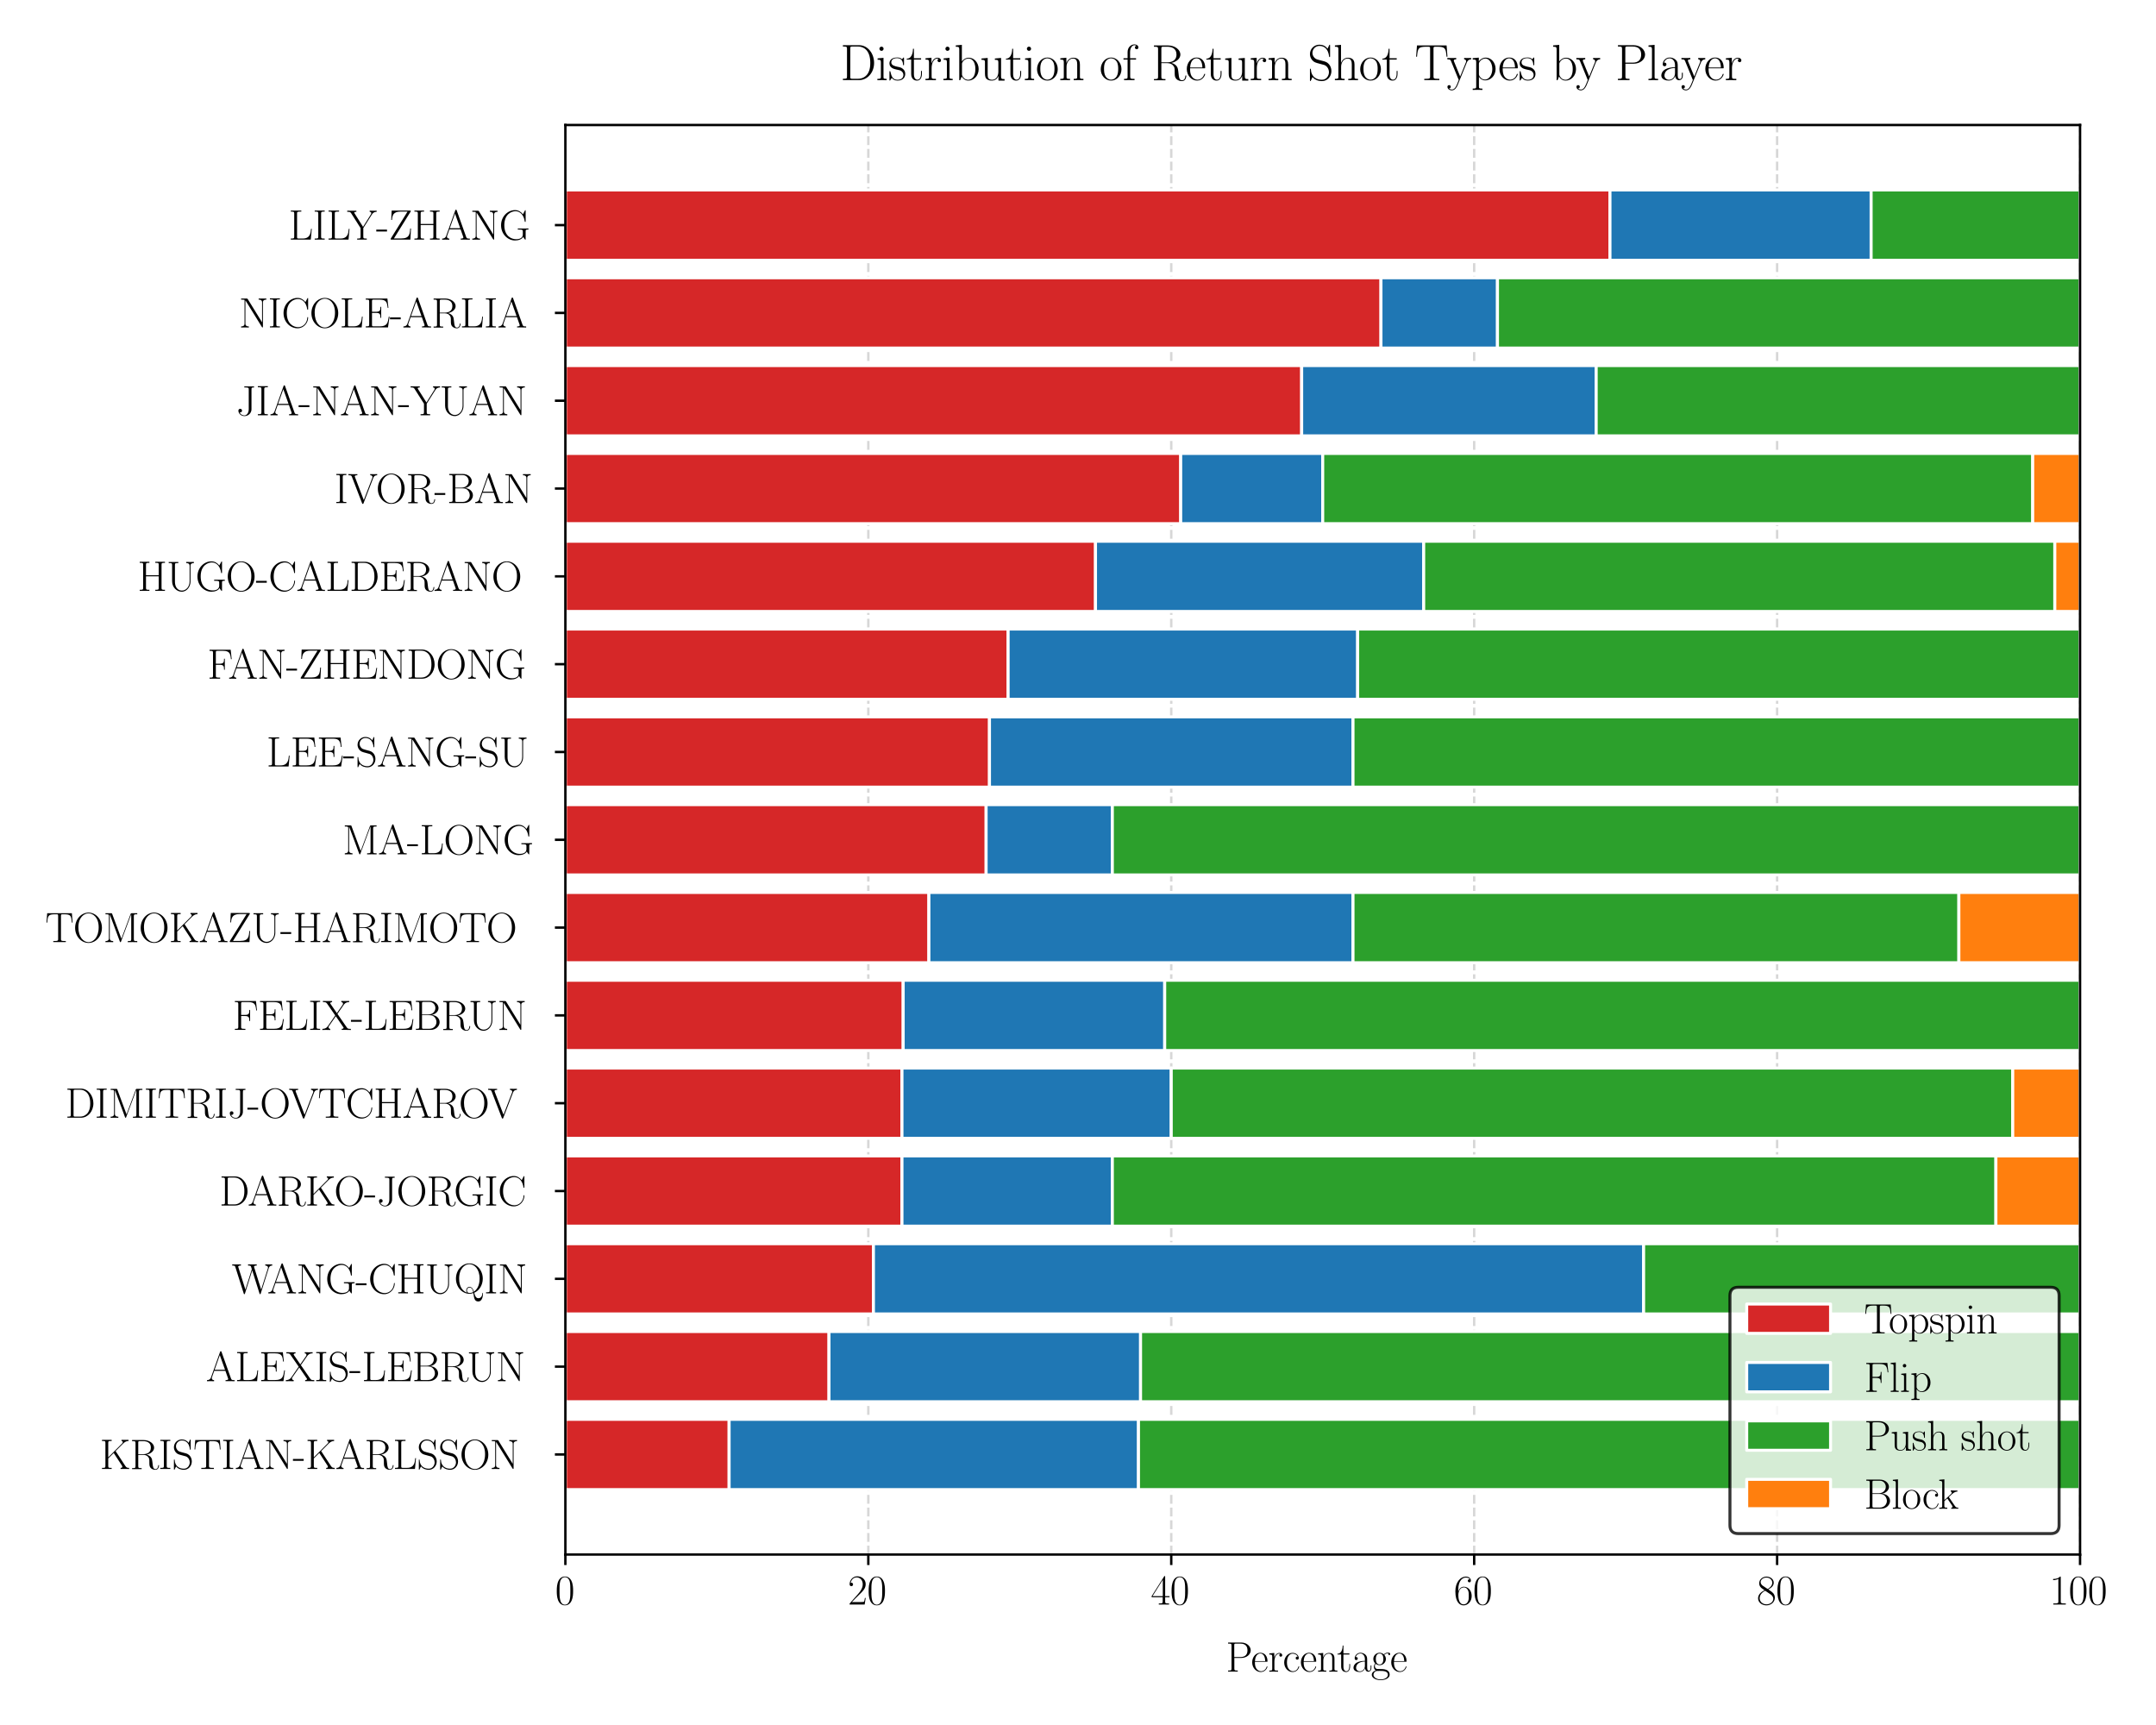 <?xml version="1.0" encoding="utf-8" standalone="no"?>
<!DOCTYPE svg PUBLIC "-//W3C//DTD SVG 1.1//EN"
  "http://www.w3.org/Graphics/SVG/1.1/DTD/svg11.dtd">
<svg xmlns:xlink="http://www.w3.org/1999/xlink" width="720pt" height="576pt" viewBox="0 0 720 576" xmlns="http://www.w3.org/2000/svg" version="1.1">
 <defs>
  <style type="text/css">*{stroke-linejoin: round; stroke-linecap: butt}</style>
 </defs>
 <g id="figure_1">
  <g id="patch_1">
   <path d="M 0 576 
L 720 576 
L 720 0 
L 0 0 
z
" style="fill: #ffffff"/>
  </g>
  <g id="axes_1">
   <g id="patch_2">
    <path d="M 188.808 519.084 
L 694.637 519.084 
L 694.637 41.743 
L 188.808 41.743 
z
" style="fill: #ffffff"/>
   </g>
   <g id="matplotlib.axis_1">
    <g id="xtick_1">
     <g id="line2d_1">
      <path d="M 188.808 519.084 
L 188.808 41.743 
" clip-path="url(#p4e4dff09ce)" style="fill: none; stroke-dasharray: 2.96,1.28; stroke-dashoffset: 0; stroke: #b0b0b0; stroke-opacity: 0.5; stroke-width: 0.8"/>
     </g>
     <g id="line2d_2">
      <defs>
       <path id="m495ba36037" d="M 0 0 
L 0 3.5 
" style="stroke: #000000; stroke-width: 0.8"/>
      </defs>
      <g>
       <use xlink:href="#m495ba36037" x="188.808" y="519.084" style="stroke: #000000; stroke-width: 0.8"/>
      </g>
     </g>
     <g id="text_1">
      <!-- $\mathdefault{0}$ -->
      <g transform="translate(185.394 535.77) scale(0.14 -0.14)">
       <defs>
        <path id="CMR17-30" d="M 2688 2025 
C 2688 2416 2682 3080 2413 3591 
C 2176 4039 1798 4198 1466 4198 
C 1158 4198 768 4058 525 3597 
C 269 3118 243 2524 243 2025 
C 243 1661 250 1106 448 619 
C 723 -39 1216 -128 1466 -128 
C 1760 -128 2208 -7 2470 600 
C 2662 1042 2688 1559 2688 2025 
z
M 1466 -26 
C 1056 -26 813 325 723 812 
C 653 1188 653 1738 653 2096 
C 653 2588 653 2997 736 3387 
C 858 3929 1216 4096 1466 4096 
C 1728 4096 2067 3923 2189 3400 
C 2272 3036 2278 2607 2278 2096 
C 2278 1680 2278 1169 2202 792 
C 2067 95 1690 -26 1466 -26 
z
" transform="scale(0.016)"/>
       </defs>
       <use xlink:href="#CMR17-30" transform="scale(0.996)"/>
      </g>
     </g>
    </g>
    <g id="xtick_2">
     <g id="line2d_3">
      <path d="M 289.974 519.084 
L 289.974 41.743 
" clip-path="url(#p4e4dff09ce)" style="fill: none; stroke-dasharray: 2.96,1.28; stroke-dashoffset: 0; stroke: #b0b0b0; stroke-opacity: 0.5; stroke-width: 0.8"/>
     </g>
     <g id="line2d_4">
      <g>
       <use xlink:href="#m495ba36037" x="289.974" y="519.084" style="stroke: #000000; stroke-width: 0.8"/>
      </g>
     </g>
     <g id="text_2">
      <!-- $\mathdefault{20}$ -->
      <g transform="translate(283.145 535.77) scale(0.14 -0.14)">
       <defs>
        <path id="CMR17-32" d="M 2669 989 
L 2554 989 
C 2490 536 2438 459 2413 420 
C 2381 369 1920 369 1830 369 
L 602 369 
C 832 619 1280 1072 1824 1597 
C 2214 1967 2669 2402 2669 3035 
C 2669 3790 2067 4224 1395 4224 
C 691 4224 262 3604 262 3030 
C 262 2780 448 2748 525 2748 
C 589 2748 781 2787 781 3010 
C 781 3207 614 3264 525 3264 
C 486 3264 448 3258 422 3245 
C 544 3790 915 4058 1306 4058 
C 1862 4058 2227 3617 2227 3035 
C 2227 2479 1901 2000 1536 1584 
L 262 146 
L 262 0 
L 2515 0 
L 2669 989 
z
" transform="scale(0.016)"/>
       </defs>
       <use xlink:href="#CMR17-32" transform="scale(0.996)"/>
       <use xlink:href="#CMR17-30" transform="translate(45.69 0) scale(0.996)"/>
      </g>
     </g>
    </g>
    <g id="xtick_3">
     <g id="line2d_5">
      <path d="M 391.14 519.084 
L 391.14 41.743 
" clip-path="url(#p4e4dff09ce)" style="fill: none; stroke-dasharray: 2.96,1.28; stroke-dashoffset: 0; stroke: #b0b0b0; stroke-opacity: 0.5; stroke-width: 0.8"/>
     </g>
     <g id="line2d_6">
      <g>
       <use xlink:href="#m495ba36037" x="391.14" y="519.084" style="stroke: #000000; stroke-width: 0.8"/>
      </g>
     </g>
     <g id="text_3">
      <!-- $\mathdefault{40}$ -->
      <g transform="translate(384.311 535.77) scale(0.14 -0.14)">
       <defs>
        <path id="CMR17-34" d="M 2150 4122 
C 2150 4256 2144 4256 2029 4256 
L 128 1254 
L 128 1088 
L 1779 1088 
L 1779 457 
C 1779 224 1766 160 1318 160 
L 1197 160 
L 1197 0 
C 1402 0 1747 0 1965 0 
C 2182 0 2528 0 2733 0 
L 2733 160 
L 2611 160 
C 2163 160 2150 224 2150 457 
L 2150 1088 
L 2803 1088 
L 2803 1254 
L 2150 1254 
L 2150 4122 
z
M 1798 3703 
L 1798 1254 
L 256 1254 
L 1798 3703 
z
" transform="scale(0.016)"/>
       </defs>
       <use xlink:href="#CMR17-34" transform="scale(0.996)"/>
       <use xlink:href="#CMR17-30" transform="translate(45.69 0) scale(0.996)"/>
      </g>
     </g>
    </g>
    <g id="xtick_4">
     <g id="line2d_7">
      <path d="M 492.305 519.084 
L 492.305 41.743 
" clip-path="url(#p4e4dff09ce)" style="fill: none; stroke-dasharray: 2.96,1.28; stroke-dashoffset: 0; stroke: #b0b0b0; stroke-opacity: 0.5; stroke-width: 0.8"/>
     </g>
     <g id="line2d_8">
      <g>
       <use xlink:href="#m495ba36037" x="492.305" y="519.084" style="stroke: #000000; stroke-width: 0.8"/>
      </g>
     </g>
     <g id="text_4">
      <!-- $\mathdefault{60}$ -->
      <g transform="translate(485.477 535.77) scale(0.14 -0.14)">
       <defs>
        <path id="CMR17-36" d="M 678 2176 
C 678 3690 1395 4032 1811 4032 
C 1946 4032 2272 4009 2400 3776 
C 2298 3776 2106 3776 2106 3553 
C 2106 3381 2246 3323 2336 3323 
C 2394 3323 2566 3348 2566 3560 
C 2566 3954 2246 4179 1805 4179 
C 1043 4179 243 3390 243 1984 
C 243 253 966 -128 1478 -128 
C 2099 -128 2688 427 2688 1283 
C 2688 2081 2170 2662 1517 2662 
C 1126 2662 838 2407 678 1960 
L 678 2176 
z
M 1478 25 
C 691 25 691 1200 691 1436 
C 691 1896 909 2560 1504 2560 
C 1613 2560 1926 2560 2138 2120 
C 2253 1870 2253 1609 2253 1289 
C 2253 944 2253 690 2118 434 
C 1978 171 1773 25 1478 25 
z
" transform="scale(0.016)"/>
       </defs>
       <use xlink:href="#CMR17-36" transform="scale(0.996)"/>
       <use xlink:href="#CMR17-30" transform="translate(45.69 0) scale(0.996)"/>
      </g>
     </g>
    </g>
    <g id="xtick_5">
     <g id="line2d_9">
      <path d="M 593.471 519.084 
L 593.471 41.743 
" clip-path="url(#p4e4dff09ce)" style="fill: none; stroke-dasharray: 2.96,1.28; stroke-dashoffset: 0; stroke: #b0b0b0; stroke-opacity: 0.5; stroke-width: 0.8"/>
     </g>
     <g id="line2d_10">
      <g>
       <use xlink:href="#m495ba36037" x="593.471" y="519.084" style="stroke: #000000; stroke-width: 0.8"/>
      </g>
     </g>
     <g id="text_5">
      <!-- $\mathdefault{80}$ -->
      <g transform="translate(586.643 535.77) scale(0.14 -0.14)">
       <defs>
        <path id="CMR17-38" d="M 1741 2264 
C 2144 2467 2554 2773 2554 3263 
C 2554 3841 1990 4179 1472 4179 
C 890 4179 378 3759 378 3180 
C 378 3021 416 2747 666 2505 
C 730 2442 998 2251 1171 2130 
C 883 1983 211 1634 211 934 
C 211 279 838 -128 1459 -128 
C 2144 -128 2720 362 2720 1010 
C 2720 1590 2330 1857 2074 2029 
L 1741 2264 
z
M 902 2822 
C 851 2854 595 3051 595 3351 
C 595 3739 998 4032 1459 4032 
C 1965 4032 2336 3676 2336 3262 
C 2336 2669 1670 2331 1638 2331 
C 1632 2331 1626 2331 1574 2370 
L 902 2822 
z
M 2080 1519 
C 2176 1449 2483 1240 2483 851 
C 2483 381 2010 25 1472 25 
C 890 25 448 438 448 940 
C 448 1443 838 1862 1280 2060 
L 2080 1519 
z
" transform="scale(0.016)"/>
       </defs>
       <use xlink:href="#CMR17-38" transform="scale(0.996)"/>
       <use xlink:href="#CMR17-30" transform="translate(45.69 0) scale(0.996)"/>
      </g>
     </g>
    </g>
    <g id="xtick_6">
     <g id="line2d_11">
      <path d="M 694.637 519.084 
L 694.637 41.743 
" clip-path="url(#p4e4dff09ce)" style="fill: none; stroke-dasharray: 2.96,1.28; stroke-dashoffset: 0; stroke: #b0b0b0; stroke-opacity: 0.5; stroke-width: 0.8"/>
     </g>
     <g id="line2d_12">
      <g>
       <use xlink:href="#m495ba36037" x="694.637" y="519.084" style="stroke: #000000; stroke-width: 0.8"/>
      </g>
     </g>
     <g id="text_6">
      <!-- $\mathdefault{100}$ -->
      <g transform="translate(684.395 535.77) scale(0.14 -0.14)">
       <defs>
        <path id="CMR17-31" d="M 1702 4058 
C 1702 4192 1696 4192 1606 4192 
C 1357 3916 979 3827 621 3827 
C 602 3827 570 3827 563 3808 
C 557 3795 557 3782 557 3648 
C 755 3648 1088 3686 1344 3839 
L 1344 461 
C 1344 236 1331 160 781 160 
L 589 160 
L 589 0 
C 896 0 1216 0 1523 0 
C 1830 0 2150 0 2458 0 
L 2458 160 
L 2266 160 
C 1715 160 1702 230 1702 458 
L 1702 4058 
z
" transform="scale(0.016)"/>
       </defs>
       <use xlink:href="#CMR17-31" transform="scale(0.996)"/>
       <use xlink:href="#CMR17-30" transform="translate(45.69 0) scale(0.996)"/>
       <use xlink:href="#CMR17-30" transform="translate(91.381 0) scale(0.996)"/>
      </g>
     </g>
    </g>
    <g id="text_7">
     <!-- Percentage -->
     <g transform="translate(409.383 558.168) scale(0.14 -0.14)">
      <defs>
       <path id="CMR17-50" d="M 1267 2042 
L 2291 2042 
C 3117 2042 3718 2578 3718 3184 
C 3718 3791 3130 4352 2291 4352 
L 333 4352 
L 333 4186 
C 774 4186 845 4186 845 3899 
L 845 446 
C 845 160 774 160 333 160 
L 333 0 
C 518 0 858 0 1056 0 
C 1254 0 1594 0 1779 0 
L 1779 160 
C 1338 160 1267 160 1267 446 
L 1267 2042 
z
M 1254 2176 
L 1254 3938 
C 1254 4155 1267 4186 1523 4186 
L 2170 4186 
C 2995 4186 3232 3714 3232 3184 
C 3232 2604 2950 2176 2170 2176 
L 1254 2176 
z
" transform="scale(0.016)"/>
       <path id="CMR17-65" d="M 2438 1472 
C 2464 1498 2464 1511 2464 1576 
C 2464 2238 2118 2816 1389 2816 
C 710 2816 173 2169 173 1383 
C 173 551 781 -64 1459 -64 
C 2176 -64 2458 607 2458 740 
C 2458 784 2419 784 2406 784 
C 2362 784 2355 771 2330 696 
C 2189 265 1837 51 1504 51 
C 1229 51 954 203 781 480 
C 582 803 582 1176 582 1472 
L 2438 1472 
z
M 589 1568 
C 634 2505 1126 2714 1382 2714 
C 1818 2714 2112 2297 2118 1568 
L 589 1568 
z
" transform="scale(0.016)"/>
       <path id="CMR17-72" d="M 960 1497 
C 960 2112 1222 2688 1702 2688 
C 1747 2688 1792 2682 1837 2662 
C 1837 2662 1696 2617 1696 2452 
C 1696 2298 1818 2234 1914 2234 
C 1990 2234 2131 2279 2131 2458 
C 2131 2663 1926 2790 1709 2790 
C 1222 2790 1011 2317 947 2093 
L 941 2093 
L 941 2790 
L 198 2720 
L 198 2554 
C 576 2554 634 2515 634 2208 
L 634 428 
C 634 184 608 153 198 153 
L 198 -13 
C 352 0 646 0 813 0 
C 998 0 1325 0 1498 -13 
L 1498 153 
C 1037 153 960 153 960 440 
L 960 1497 
z
" transform="scale(0.016)"/>
       <path id="CMR17-63" d="M 2234 2240 
C 2112 2240 1933 2240 1933 2017 
C 1933 1838 2080 1787 2163 1787 
C 2208 1787 2394 1807 2394 2024 
C 2394 2467 1958 2803 1466 2803 
C 787 2803 211 2178 211 1363 
C 211 516 813 -64 1466 -64 
C 2259 -64 2458 677 2458 748 
C 2458 774 2451 793 2406 793 
C 2362 793 2355 787 2330 703 
C 2163 180 1798 51 1523 51 
C 1114 51 621 427 621 1369 
C 621 2338 1094 2688 1472 2688 
C 1722 2688 2093 2573 2234 2240 
z
" transform="scale(0.016)"/>
       <path id="CMR17-6e" d="M 2656 1933 
C 2656 2259 2592 2790 1837 2790 
C 1331 2790 1069 2400 973 2144 
L 966 2144 
L 966 2790 
L 211 2720 
L 211 2554 
C 589 2554 646 2515 646 2208 
L 646 428 
C 646 184 621 153 211 153 
L 211 -13 
C 365 0 646 0 813 0 
C 979 0 1267 0 1421 -13 
L 1421 153 
C 1011 153 986 178 986 428 
L 986 1658 
C 986 2247 1344 2688 1792 2688 
C 2266 2688 2317 2266 2317 1958 
L 2317 428 
C 2317 184 2291 153 1882 153 
L 1882 -13 
C 2035 0 2317 0 2483 0 
C 2650 0 2938 0 3091 -13 
L 3091 153 
C 2682 153 2656 178 2656 428 
L 2656 1933 
z
" transform="scale(0.016)"/>
       <path id="CMR17-74" d="M 966 2560 
L 1862 2560 
L 1862 2725 
L 966 2725 
L 966 3904 
L 851 3904 
C 838 3245 614 2668 70 2668 
L 70 2560 
L 627 2560 
L 627 771 
C 627 650 627 -64 1370 -64 
C 1747 -64 1965 306 1965 777 
L 1965 1140 
L 1850 1140 
L 1850 783 
C 1850 344 1677 51 1408 51 
C 1222 51 966 178 966 758 
L 966 2560 
z
" transform="scale(0.016)"/>
       <path id="CMR17-61" d="M 2304 1653 
C 2304 2072 2304 2294 2035 2543 
C 1798 2752 1523 2816 1306 2816 
C 800 2816 435 2407 435 1971 
C 435 1728 627 1728 666 1728 
C 749 1728 896 1778 896 1954 
C 896 2112 774 2181 666 2181 
C 640 2181 608 2174 589 2168 
C 723 2592 1069 2714 1293 2714 
C 1613 2714 1965 2429 1965 1885 
L 1965 1600 
C 1587 1600 1133 1549 774 1357 
C 371 1133 256 813 256 570 
C 256 77 832 -64 1171 -64 
C 1523 -64 1850 139 1990 511 
C 2003 233 2182 -18 2464 -18 
C 2598 -18 2938 70 2938 567 
L 2938 920 
L 2822 920 
L 2822 562 
C 2822 178 2650 128 2566 128 
C 2304 128 2304 458 2304 738 
L 2304 1653 
z
M 1965 870 
C 1965 317 1568 38 1216 38 
C 896 38 646 275 646 570 
C 646 761 730 1100 1101 1305 
C 1408 1478 1760 1504 1965 1504 
L 1965 870 
z
" transform="scale(0.016)"/>
       <path id="CMR17-67" d="M 710 1164 
C 832 1068 1043 960 1299 960 
C 1805 960 2240 1357 2240 1888 
C 2240 2054 2189 2310 1997 2509 
C 2176 2692 2438 2752 2586 2752 
C 2611 2752 2650 2752 2682 2734 
C 2656 2728 2598 2703 2598 2605 
C 2598 2527 2656 2471 2739 2471 
C 2835 2471 2886 2533 2886 2614 
C 2886 2731 2790 2854 2586 2854 
C 2330 2854 2106 2738 1926 2580 
C 1734 2753 1504 2816 1299 2816 
C 794 2816 358 2419 358 1888 
C 358 1522 570 1292 634 1228 
C 442 1004 442 743 442 711 
C 442 545 506 302 723 168 
C 390 85 128 -169 128 -486 
C 128 -943 736 -1280 1466 -1280 
C 2170 -1280 2803 -956 2803 -479 
C 2803 384 1856 384 1363 384 
C 1216 384 954 384 922 391 
C 723 423 589 602 589 826 
C 589 883 589 1024 710 1164 
z
M 1299 1068 
C 736 1068 736 1760 736 1889 
C 736 2016 736 2708 1299 2708 
C 1862 2708 1862 2016 1862 1889 
C 1862 1760 1862 1068 1299 1068 
z
M 1466 -1171 
C 826 -1171 384 -835 384 -486 
C 384 -289 493 -105 634 -4 
C 794 104 858 104 1293 104 
C 1818 104 2547 104 2547 -486 
C 2547 -835 2106 -1171 1466 -1171 
z
" transform="scale(0.016)"/>
      </defs>
      <use xlink:href="#CMR17-50" transform="scale(0.996)"/>
      <use xlink:href="#CMR17-65" transform="translate(59.984 0) scale(0.996)"/>
      <use xlink:href="#CMR17-72" transform="translate(100.47 0) scale(0.996)"/>
      <use xlink:href="#CMR17-63" transform="translate(135.75 0) scale(0.996)"/>
      <use xlink:href="#CMR17-65" transform="translate(176.236 0) scale(0.996)"/>
      <use xlink:href="#CMR17-6e" transform="translate(216.722 0) scale(0.996)"/>
      <use xlink:href="#CMR17-74" transform="translate(265.015 0) scale(0.996)"/>
      <use xlink:href="#CMR17-61" transform="translate(300.295 0) scale(0.996)"/>
      <use xlink:href="#CMR17-67" transform="translate(345.986 0) scale(0.996)"/>
      <use xlink:href="#CMR17-65" transform="translate(391.676 0) scale(0.996)"/>
     </g>
    </g>
   </g>
   <g id="matplotlib.axis_2">
    <g id="ytick_1">
     <g id="line2d_13">
      <defs>
       <path id="mf61b1ec54c" d="M 0 0 
L -3.5 0 
" style="stroke: #000000; stroke-width: 0.8"/>
      </defs>
      <g>
       <use xlink:href="#mf61b1ec54c" x="188.808" y="75.169" style="stroke: #000000; stroke-width: 0.8"/>
      </g>
     </g>
     <g id="text_8">
      <!-- LILY-ZHANG -->
      <g transform="translate(96.387 80.012) scale(0.14 -0.14)">
       <defs>
        <path id="CMR17-4c" d="M 3469 1615 
L 3354 1615 
C 3302 983 3219 166 2125 166 
L 1530 166 
C 1274 166 1261 197 1261 414 
L 1261 3898 
C 1261 4129 1274 4192 1760 4192 
L 1901 4192 
L 1901 4352 
C 1638 4352 1331 4352 1069 4352 
C 870 4352 512 4352 326 4352 
L 326 4192 
C 768 4192 838 4192 838 3905 
L 838 452 
C 838 166 768 166 326 166 
L 326 0 
L 3315 0 
L 3469 1615 
z
" transform="scale(0.016)"/>
        <path id="CMR17-49" d="M 1261 3905 
C 1261 4192 1338 4192 1798 4192 
L 1798 4352 
C 1594 4352 1267 4352 1050 4352 
C 832 4352 506 4352 301 4352 
L 301 4192 
C 762 4192 838 4192 838 3905 
L 838 447 
C 838 160 762 160 301 160 
L 301 0 
C 506 0 832 0 1050 0 
C 1267 0 1594 0 1798 0 
L 1798 160 
C 1338 160 1261 160 1261 447 
L 1261 3905 
z
" transform="scale(0.016)"/>
        <path id="CMR17-59" d="M 3706 3766 
C 3955 4160 4301 4160 4416 4160 
L 4416 4332 
C 4269 4319 4102 4319 3942 4319 
C 3782 4319 3526 4319 3373 4332 
L 3373 4160 
C 3533 4160 3616 4077 3616 3957 
C 3616 3881 3584 3830 3533 3747 
L 2381 1912 
L 1120 3912 
C 1075 3988 1069 3994 1069 4039 
C 1069 4160 1293 4160 1382 4160 
L 1382 4319 
C 1178 4319 864 4319 653 4319 
C 486 4319 166 4319 13 4332 
L 13 4160 
C 378 4160 480 4141 595 3958 
L 2010 1728 
L 2010 445 
C 2010 160 1939 160 1498 160 
L 1498 0 
C 1683 0 2016 0 2214 0 
C 2413 0 2752 0 2938 0 
L 2938 160 
C 2477 160 2419 160 2419 471 
L 2419 1728 
L 3706 3766 
z
" transform="scale(0.016)"/>
        <path id="CMR17-2d" d="M 1632 1216 
L 1632 1496 
L 26 1496 
L 26 1216 
L 1632 1216 
z
" transform="scale(0.016)"/>
        <path id="CMR17-5a" d="M 3302 4230 
C 3302 4352 3296 4352 3162 4352 
L 442 4352 
L 378 2948 
L 493 2948 
C 531 3675 723 4192 1760 4192 
L 2816 4192 
L 339 204 
C 294 134 294 127 294 83 
C 294 0 307 0 435 0 
L 3245 0 
L 3334 1666 
L 3219 1666 
C 3162 829 3117 178 1894 178 
L 781 178 
L 3302 4230 
z
" transform="scale(0.016)"/>
        <path id="CMR17-48" d="M 3590 3905 
C 3590 4192 3661 4192 4102 4192 
L 4102 4352 
C 3917 4352 3578 4352 3379 4352 
C 3181 4352 2842 4352 2656 4352 
L 2656 4192 
C 3098 4192 3168 4192 3168 3904 
L 3168 2341 
L 1261 2341 
L 1261 3904 
C 1261 4192 1331 4192 1773 4192 
L 1773 4352 
C 1587 4352 1248 4352 1050 4352 
C 851 4352 512 4352 326 4352 
L 326 4192 
C 768 4192 838 4192 838 3905 
L 838 447 
C 838 160 768 160 326 160 
L 326 0 
C 512 0 851 0 1050 0 
C 1248 0 1587 0 1773 0 
L 1773 160 
C 1331 160 1261 160 1261 446 
L 1261 2176 
L 3168 2176 
L 3168 446 
C 3168 160 3098 160 2656 160 
L 2656 0 
C 2842 0 3181 0 3379 0 
C 3578 0 3917 0 4102 0 
L 4102 160 
C 3661 160 3590 160 3590 447 
L 3590 3905 
z
" transform="scale(0.016)"/>
        <path id="CMR17-41" d="M 2323 4378 
C 2291 4461 2278 4480 2214 4480 
C 2150 4480 2138 4461 2106 4378 
L 749 566 
C 627 223 371 153 147 153 
L 147 -13 
C 262 0 518 0 640 0 
C 800 0 1056 0 1210 -13 
L 1210 153 
C 909 153 864 361 864 439 
C 864 497 877 530 890 569 
L 1229 1536 
L 2906 1536 
L 3290 442 
C 3322 365 3322 352 3322 327 
C 3322 153 3046 153 2925 153 
L 2925 0 
C 3110 0 3443 0 3642 0 
C 3808 0 4128 0 4282 -13 
L 4282 153 
C 3942 153 3827 153 3744 387 
L 2323 4378 
z
M 2067 3893 
L 2848 1702 
L 1286 1702 
L 2067 3893 
z
" transform="scale(0.016)"/>
        <path id="CMR17-4e" d="M 1312 4250 
C 1267 4320 1261 4320 1139 4320 
L 326 4320 
L 326 4160 
L 448 4160 
C 704 4160 819 4129 838 4122 
L 838 610 
C 838 451 838 153 326 153 
L 326 -13 
C 474 0 742 0 902 0 
C 1062 0 1331 0 1478 -13 
L 1478 153 
C 966 153 966 451 966 610 
L 966 4033 
C 1011 3995 1011 3982 1056 3919 
L 3430 76 
C 3475 0 3494 0 3526 0 
C 3590 0 3590 19 3590 139 
L 3590 3705 
C 3590 3863 3590 4160 4102 4160 
L 4102 4326 
C 3955 4320 3686 4320 3526 4320 
C 3366 4320 3098 4320 2950 4326 
L 2950 4160 
C 3462 4160 3462 3862 3462 3703 
L 3462 763 
L 1312 4250 
z
" transform="scale(0.016)"/>
        <path id="CMR17-47" d="M 3974 1233 
C 3974 1473 3994 1505 4390 1505 
L 4390 1670 
C 4237 1664 3891 1664 3718 1664 
C 3539 1664 3040 1664 2797 1664 
L 2797 1505 
L 2989 1505 
C 3539 1505 3552 1434 3552 1201 
L 3552 774 
C 3552 63 2720 63 2522 63 
C 1862 63 781 511 781 2160 
C 781 3808 1843 4250 2464 4250 
C 3187 4250 3712 3626 3834 2741 
C 3846 2664 3846 2651 3904 2651 
C 3974 2651 3974 2664 3974 2779 
L 3974 4288 
C 3974 4402 3968 4409 3930 4409 
C 3904 4409 3898 4402 3853 4326 
L 3571 3791 
C 3258 4187 2874 4416 2381 4416 
C 1286 4416 294 3456 294 2148 
C 294 845 1267 -128 2394 -128 
C 2912 -128 3418 56 3616 417 
C 3725 158 3904 -20 3936 -20 
C 3968 -20 3974 -13 3974 100 
L 3974 1233 
z
" transform="scale(0.016)"/>
       </defs>
       <use xlink:href="#CMR17-4c" transform="scale(0.996)"/>
       <use xlink:href="#CMR17-49" transform="translate(57.381 0) scale(0.996)"/>
       <use xlink:href="#CMR17-4c" transform="translate(90.02 0) scale(0.996)"/>
       <use xlink:href="#CMR17-59" transform="translate(139.594 0) scale(0.996)"/>
       <use xlink:href="#CMR17-2d" transform="translate(208.666 0) scale(0.996)"/>
       <use xlink:href="#CMR17-5a" transform="translate(238.742 0) scale(0.996)"/>
       <use xlink:href="#CMR17-48" transform="translate(294.843 0) scale(0.996)"/>
       <use xlink:href="#CMR17-41" transform="translate(363.915 0) scale(0.996)"/>
       <use xlink:href="#CMR17-4e" transform="translate(432.987 0) scale(0.996)"/>
       <use xlink:href="#CMR17-47" transform="translate(502.06 0) scale(0.996)"/>
      </g>
     </g>
    </g>
    <g id="ytick_2">
     <g id="line2d_14">
      <g>
       <use xlink:href="#mf61b1ec54c" x="188.808" y="104.489" style="stroke: #000000; stroke-width: 0.8"/>
      </g>
     </g>
     <g id="text_9">
      <!-- NICOLE-ARLIA -->
      <g transform="translate(79.794 109.332) scale(0.14 -0.14)">
       <defs>
        <path id="CMR17-43" d="M 3974 4289 
C 3974 4403 3968 4410 3930 4410 
C 3904 4410 3898 4403 3853 4327 
L 3571 3792 
C 3258 4187 2874 4416 2381 4416 
C 1286 4416 294 3456 294 2148 
C 294 826 1286 -128 2387 -128 
C 3366 -128 3974 730 3974 1461 
C 3974 1524 3974 1550 3917 1550 
C 3866 1550 3866 1531 3859 1474 
C 3808 585 3168 38 2477 38 
C 1824 38 781 495 781 2147 
C 781 3805 1843 4250 2464 4250 
C 3187 4250 3712 3628 3834 2745 
C 3846 2668 3846 2655 3904 2655 
C 3974 2655 3974 2668 3974 2783 
L 3974 4289 
z
" transform="scale(0.016)"/>
        <path id="CMR17-4f" d="M 4307 2135 
C 4307 3437 3366 4416 2304 4416 
C 1216 4416 294 3424 294 2135 
C 294 845 1229 -128 2298 -128 
C 3392 -128 4307 864 4307 2135 
z
M 2304 -13 
C 1574 -13 781 711 781 2217 
C 781 3716 1651 4301 2298 4301 
C 2976 4301 3821 3698 3821 2217 
C 3821 686 3008 -13 2304 -13 
z
" transform="scale(0.016)"/>
        <path id="CMR17-45" d="M 3885 1615 
L 3770 1615 
C 3629 676 3546 166 2419 166 
L 1530 166 
C 1274 166 1261 197 1261 414 
L 1261 2176 
L 1862 2176 
C 2464 2176 2522 1960 2522 1430 
L 2637 1430 
L 2637 3081 
L 2522 3081 
C 2522 2557 2464 2342 1862 2342 
L 1261 2342 
L 1261 3913 
C 1261 4128 1274 4160 1530 4160 
L 2406 4160 
C 3398 4160 3514 3769 3603 2929 
L 3718 2929 
L 3565 4325 
L 326 4325 
L 326 4160 
C 768 4160 838 4160 838 3874 
L 838 451 
C 838 166 768 166 326 166 
L 326 0 
L 3654 0 
L 3885 1615 
z
" transform="scale(0.016)"/>
        <path id="CMR17-52" d="M 2509 2146 
C 3117 2268 3629 2676 3629 3186 
C 3629 3785 2950 4326 2054 4326 
L 333 4326 
L 333 4160 
C 774 4160 845 4160 845 3873 
L 845 415 
C 845 128 774 128 333 128 
L 333 -26 
C 518 -26 851 -26 1050 -26 
C 1248 -26 1581 -26 1766 -26 
L 1766 128 
C 1325 128 1254 128 1254 417 
L 1254 2112 
L 2003 2112 
C 2368 2112 2573 1964 2662 1881 
C 2918 1632 2918 1459 2918 1024 
C 2918 595 2918 377 3110 160 
C 3354 -102 3680 -128 3821 -128 
C 4294 -128 4365 396 4365 503 
C 4365 540 4365 585 4307 585 
C 4256 585 4250 547 4250 522 
C 4218 112 4032 -26 3834 -26 
C 3482 -26 3443 375 3405 764 
C 3386 898 3373 993 3360 1133 
C 3322 1452 3270 1917 2509 2146 
z
M 1984 2214 
L 1254 2214 
L 1254 3913 
C 1254 4129 1267 4160 1523 4160 
L 1990 4160 
C 2522 4160 3142 3977 3142 3190 
C 3142 2372 2464 2214 1984 2214 
z
" transform="scale(0.016)"/>
       </defs>
       <use xlink:href="#CMR17-4e" transform="scale(0.996)"/>
       <use xlink:href="#CMR17-49" transform="translate(69.072 0) scale(0.996)"/>
       <use xlink:href="#CMR17-43" transform="translate(101.711 0) scale(0.996)"/>
       <use xlink:href="#CMR17-4f" transform="translate(168.221 0) scale(0.996)"/>
       <use xlink:href="#CMR17-4c" transform="translate(239.936 0) scale(0.996)"/>
       <use xlink:href="#CMR17-45" transform="translate(297.317 0) scale(0.996)"/>
       <use xlink:href="#CMR17-2d" transform="translate(359.903 0) scale(0.996)"/>
       <use xlink:href="#CMR17-41" transform="translate(389.979 0) scale(0.996)"/>
       <use xlink:href="#CMR17-52" transform="translate(459.052 0) scale(0.996)"/>
       <use xlink:href="#CMR17-4c" transform="translate(526.843 0) scale(0.996)"/>
       <use xlink:href="#CMR17-49" transform="translate(584.224 0) scale(0.996)"/>
       <use xlink:href="#CMR17-41" transform="translate(616.863 0) scale(0.996)"/>
      </g>
     </g>
    </g>
    <g id="ytick_3">
     <g id="line2d_15">
      <g>
       <use xlink:href="#mf61b1ec54c" x="188.808" y="133.81" style="stroke: #000000; stroke-width: 0.8"/>
      </g>
     </g>
     <g id="text_10">
      <!-- JIA-NAN-YUAN -->
      <g transform="translate(78.857 138.653) scale(0.14 -0.14)">
       <defs>
        <path id="CMR17-4a" d="M 1888 910 
C 1888 324 1568 -26 1242 -26 
C 1075 -26 691 49 525 431 
C 550 425 582 418 608 418 
C 730 418 883 501 883 692 
C 883 845 774 960 614 960 
C 461 960 339 865 339 682 
C 339 258 730 -128 1254 -128 
C 1754 -128 2214 229 2291 764 
C 2298 809 2298 821 2298 1038 
L 2298 3715 
C 2298 3823 2298 4001 2310 4039 
C 2336 4160 2483 4160 2682 4160 
L 2682 4320 
C 2669 4320 2214 4320 2054 4320 
C 1786 4320 1491 4320 1222 4320 
L 1222 4160 
L 1376 4160 
C 1875 4160 1888 4090 1888 3861 
L 1888 910 
z
" transform="scale(0.016)"/>
        <path id="CMR17-55" d="M 3456 1433 
C 3456 579 2899 38 2291 38 
C 1965 38 1670 210 1491 477 
C 1286 783 1261 1178 1261 1401 
L 1261 3874 
C 1261 4160 1331 4160 1773 4160 
L 1773 4320 
C 1587 4320 1248 4320 1050 4320 
C 851 4320 512 4320 326 4320 
L 326 4160 
C 768 4160 838 4160 838 3874 
L 838 1433 
C 838 516 1536 -128 2278 -128 
C 3110 -128 3590 719 3590 1344 
L 3590 3766 
C 3590 4122 3917 4160 4102 4160 
L 4102 4326 
C 3955 4320 3686 4320 3526 4320 
C 3366 4320 3091 4320 2944 4326 
L 2944 4160 
C 3456 4160 3456 3861 3456 3702 
L 3456 1433 
z
" transform="scale(0.016)"/>
       </defs>
       <use xlink:href="#CMR17-4a" transform="scale(0.996)"/>
       <use xlink:href="#CMR17-49" transform="translate(46.972 0) scale(0.996)"/>
       <use xlink:href="#CMR17-41" transform="translate(79.61 0) scale(0.996)"/>
       <use xlink:href="#CMR17-2d" transform="translate(148.683 0) scale(0.996)"/>
       <use xlink:href="#CMR17-4e" transform="translate(178.759 0) scale(0.996)"/>
       <use xlink:href="#CMR17-41" transform="translate(247.831 0) scale(0.996)"/>
       <use xlink:href="#CMR17-4e" transform="translate(316.903 0) scale(0.996)"/>
       <use xlink:href="#CMR17-2d" transform="translate(385.976 0) scale(0.996)"/>
       <use xlink:href="#CMR17-59" transform="translate(416.052 0) scale(0.996)"/>
       <use xlink:href="#CMR17-55" transform="translate(485.124 0) scale(0.996)"/>
       <use xlink:href="#CMR17-41" transform="translate(554.197 0) scale(0.996)"/>
       <use xlink:href="#CMR17-4e" transform="translate(623.269 0) scale(0.996)"/>
      </g>
     </g>
    </g>
    <g id="ytick_4">
     <g id="line2d_16">
      <g>
       <use xlink:href="#mf61b1ec54c" x="188.808" y="163.131" style="stroke: #000000; stroke-width: 0.8"/>
      </g>
     </g>
     <g id="text_11">
      <!-- IVOR-BAN -->
      <g transform="translate(111.65 167.974) scale(0.14 -0.14)">
       <defs>
        <path id="CMR17-56" d="M 3776 3745 
C 3834 3886 3936 4160 4365 4160 
L 4365 4332 
C 4218 4319 4051 4319 3891 4319 
C 3738 4319 3475 4319 3328 4332 
L 3328 4160 
C 3648 4160 3661 3936 3661 3898 
C 3661 3827 3642 3783 3622 3732 
L 2362 446 
L 1043 3886 
C 1024 3931 1011 3963 1011 3994 
C 1011 4160 1267 4160 1402 4160 
L 1402 4319 
C 1197 4319 896 4319 685 4319 
C 518 4319 218 4319 64 4332 
L 64 4160 
C 435 4160 506 4135 582 3931 
L 2106 -26 
C 2138 -115 2144 -128 2214 -128 
C 2285 -128 2291 -115 2323 -26 
L 3776 3745 
z
" transform="scale(0.016)"/>
        <path id="CMR17-42" d="M 333 4352 
L 333 4186 
C 774 4186 845 4186 845 3900 
L 845 452 
C 845 166 774 166 333 166 
L 333 0 
L 2534 0 
C 3354 0 3885 583 3885 1164 
C 3885 1741 3360 2233 2675 2233 
C 3290 2356 3718 2771 3718 3264 
C 3718 3802 3194 4352 2368 4352 
L 333 4352 
z
M 1248 2304 
L 1248 3937 
C 1248 4155 1261 4186 1517 4186 
L 2336 4186 
C 2970 4186 3251 3674 3251 3277 
C 3251 2791 2861 2304 2170 2304 
L 1248 2304 
z
M 1517 166 
C 1261 166 1248 197 1248 413 
L 1248 2202 
L 2432 2202 
C 3091 2202 3411 1625 3411 1162 
C 3411 699 3046 166 2349 166 
L 1517 166 
z
" transform="scale(0.016)"/>
       </defs>
       <use xlink:href="#CMR17-49" transform="scale(0.996)"/>
       <use xlink:href="#CMR17-56" transform="translate(32.638 0) scale(0.996)"/>
       <use xlink:href="#CMR17-4f" transform="translate(99.108 0) scale(0.996)"/>
       <use xlink:href="#CMR17-52" transform="translate(170.823 0) scale(0.996)"/>
       <use xlink:href="#CMR17-2d" transform="translate(238.614 0) scale(0.996)"/>
       <use xlink:href="#CMR17-42" transform="translate(268.69 0) scale(0.996)"/>
       <use xlink:href="#CMR17-41" transform="translate(333.879 0) scale(0.996)"/>
       <use xlink:href="#CMR17-4e" transform="translate(402.951 0) scale(0.996)"/>
      </g>
     </g>
    </g>
    <g id="ytick_5">
     <g id="line2d_17">
      <g>
       <use xlink:href="#mf61b1ec54c" x="188.808" y="192.451" style="stroke: #000000; stroke-width: 0.8"/>
      </g>
     </g>
     <g id="text_12">
      <!-- HUGO-CALDERANO -->
      <g transform="translate(45.937 197.294) scale(0.14 -0.14)">
       <defs>
        <path id="CMR17-44" d="M 333 4352 
L 333 4186 
C 774 4186 845 4186 845 3900 
L 845 452 
C 845 166 774 166 333 166 
L 333 0 
L 2368 0 
C 3398 0 4224 943 4224 2141 
C 4224 3346 3411 4352 2368 4352 
L 333 4352 
z
M 1523 166 
C 1267 166 1254 197 1254 414 
L 1254 3938 
C 1254 4155 1267 4186 1523 4186 
L 2240 4186 
C 2771 4186 3750 3874 3750 2141 
C 3750 1242 3488 879 3366 707 
C 3213 510 2848 166 2240 166 
L 1523 166 
z
" transform="scale(0.016)"/>
       </defs>
       <use xlink:href="#CMR17-48" transform="scale(0.996)"/>
       <use xlink:href="#CMR17-55" transform="translate(69.072 0) scale(0.996)"/>
       <use xlink:href="#CMR17-47" transform="translate(138.145 0) scale(0.996)"/>
       <use xlink:href="#CMR17-4f" transform="translate(210.5 0) scale(0.996)"/>
       <use xlink:href="#CMR17-2d" transform="translate(282.215 0) scale(0.996)"/>
       <use xlink:href="#CMR17-43" transform="translate(312.291 0) scale(0.996)"/>
       <use xlink:href="#CMR17-41" transform="translate(378.801 0) scale(0.996)"/>
       <use xlink:href="#CMR17-4c" transform="translate(447.873 0) scale(0.996)"/>
       <use xlink:href="#CMR17-44" transform="translate(505.255 0) scale(0.996)"/>
       <use xlink:href="#CMR17-45" transform="translate(575.648 0) scale(0.996)"/>
       <use xlink:href="#CMR17-52" transform="translate(638.235 0) scale(0.996)"/>
       <use xlink:href="#CMR17-41" transform="translate(706.026 0) scale(0.996)"/>
       <use xlink:href="#CMR17-4e" transform="translate(775.098 0) scale(0.996)"/>
       <use xlink:href="#CMR17-4f" transform="translate(844.17 0) scale(0.996)"/>
      </g>
     </g>
    </g>
    <g id="ytick_6">
     <g id="line2d_18">
      <g>
       <use xlink:href="#mf61b1ec54c" x="188.808" y="221.772" style="stroke: #000000; stroke-width: 0.8"/>
      </g>
     </g>
     <g id="text_13">
      <!-- FAN-ZHENDONG -->
      <g transform="translate(69.265 226.615) scale(0.14 -0.14)">
       <defs>
        <path id="CMR17-46" d="M 3482 4325 
L 326 4325 
L 326 4160 
C 768 4160 838 4160 838 3874 
L 838 446 
C 838 160 768 160 326 160 
L 326 0 
C 512 0 870 0 1069 0 
C 1331 0 1638 0 1901 0 
L 1901 160 
L 1760 160 
C 1274 160 1261 223 1261 452 
L 1261 2075 
L 1837 2075 
C 2432 2075 2490 1865 2490 1332 
L 2605 1332 
L 2605 2987 
L 2490 2987 
C 2490 2450 2432 2240 1837 2240 
L 1261 2240 
L 1261 3911 
C 1261 4128 1274 4160 1530 4160 
L 2355 4160 
C 3322 4160 3430 3765 3520 2916 
L 3635 2916 
L 3482 4325 
z
" transform="scale(0.016)"/>
       </defs>
       <use xlink:href="#CMR17-46" transform="scale(0.996)"/>
       <use xlink:href="#CMR17-41" transform="translate(49.574 0) scale(0.996)"/>
       <use xlink:href="#CMR17-4e" transform="translate(118.647 0) scale(0.996)"/>
       <use xlink:href="#CMR17-2d" transform="translate(187.719 0) scale(0.996)"/>
       <use xlink:href="#CMR17-5a" transform="translate(217.795 0) scale(0.996)"/>
       <use xlink:href="#CMR17-48" transform="translate(273.895 0) scale(0.996)"/>
       <use xlink:href="#CMR17-45" transform="translate(342.968 0) scale(0.996)"/>
       <use xlink:href="#CMR17-4e" transform="translate(405.554 0) scale(0.996)"/>
       <use xlink:href="#CMR17-44" transform="translate(474.626 0) scale(0.996)"/>
       <use xlink:href="#CMR17-4f" transform="translate(545.02 0) scale(0.996)"/>
       <use xlink:href="#CMR17-4e" transform="translate(616.735 0) scale(0.996)"/>
       <use xlink:href="#CMR17-47" transform="translate(685.807 0) scale(0.996)"/>
      </g>
     </g>
    </g>
    <g id="ytick_7">
     <g id="line2d_19">
      <g>
       <use xlink:href="#mf61b1ec54c" x="188.808" y="251.093" style="stroke: #000000; stroke-width: 0.8"/>
      </g>
     </g>
     <g id="text_14">
      <!-- LEE-SANG-SU -->
      <g transform="translate(88.982 255.936) scale(0.14 -0.14)">
       <defs>
        <path id="CMR17-53" d="M 2803 4290 
C 2803 4404 2797 4411 2758 4411 
C 2720 4411 2707 4385 2682 4328 
L 2490 3907 
C 2246 4257 1875 4416 1472 4416 
C 819 4416 294 3901 294 3253 
C 294 3056 339 2776 557 2510 
C 794 2218 1018 2167 1530 2033 
C 1722 1982 2042 1899 2106 1874 
C 2470 1722 2662 1341 2662 985 
C 2662 527 2336 38 1779 38 
C 1094 38 454 419 410 1311 
C 403 1413 397 1419 352 1419 
C 301 1419 294 1413 294 1285 
L 294 -1 
C 294 -115 301 -122 339 -122 
C 384 -122 397 -90 486 108 
C 493 127 493 140 614 381 
C 934 -39 1472 -128 1779 -128 
C 2477 -128 2970 451 2970 1124 
C 2970 1454 2848 1708 2778 1823 
C 2509 2230 2221 2306 1914 2382 
C 1869 2402 1856 2402 1498 2490 
C 1152 2579 1005 2624 845 2796 
C 666 2992 602 3196 602 3399 
C 602 3812 934 4263 1478 4263 
C 2157 4263 2579 3786 2675 2993 
C 2694 2878 2701 2872 2746 2872 
C 2803 2872 2803 2891 2803 2999 
L 2803 4290 
z
" transform="scale(0.016)"/>
       </defs>
       <use xlink:href="#CMR17-4c" transform="scale(0.996)"/>
       <use xlink:href="#CMR17-45" transform="translate(57.381 0) scale(0.996)"/>
       <use xlink:href="#CMR17-45" transform="translate(119.968 0) scale(0.996)"/>
       <use xlink:href="#CMR17-2d" transform="translate(182.554 0) scale(0.996)"/>
       <use xlink:href="#CMR17-53" transform="translate(212.63 0) scale(0.996)"/>
       <use xlink:href="#CMR17-41" transform="translate(263.525 0) scale(0.996)"/>
       <use xlink:href="#CMR17-4e" transform="translate(332.598 0) scale(0.996)"/>
       <use xlink:href="#CMR17-47" transform="translate(401.67 0) scale(0.996)"/>
       <use xlink:href="#CMR17-2d" transform="translate(474.026 0) scale(0.996)"/>
       <use xlink:href="#CMR17-53" transform="translate(504.102 0) scale(0.996)"/>
       <use xlink:href="#CMR17-55" transform="translate(554.997 0) scale(0.996)"/>
      </g>
     </g>
    </g>
    <g id="ytick_8">
     <g id="line2d_20">
      <g>
       <use xlink:href="#mf61b1ec54c" x="188.808" y="280.414" style="stroke: #000000; stroke-width: 0.8"/>
      </g>
     </g>
     <g id="text_15">
      <!-- MA-LONG -->
      <g transform="translate(114.395 285.257) scale(0.14 -0.14)">
       <defs>
        <path id="CMR17-4d" d="M 1338 4224 
C 1299 4320 1293 4320 1158 4320 
L 339 4320 
L 339 4160 
C 781 4160 851 4160 851 3875 
L 851 610 
C 851 451 851 153 339 153 
L 339 -13 
C 486 0 755 0 915 0 
C 1075 0 1344 0 1491 -13 
L 1491 153 
C 979 153 979 451 979 610 
L 979 4135 
L 986 4135 
L 2490 89 
C 2515 25 2528 -13 2579 -13 
C 2630 -13 2643 25 2669 89 
L 4186 4166 
L 4192 4166 
L 4192 438 
C 4192 153 4122 153 3680 153 
L 3680 -13 
C 3853 0 4198 0 4384 0 
C 4570 0 4922 0 5094 -13 
L 5094 153 
C 4653 153 4582 153 4582 438 
L 4582 3875 
C 4582 4160 4653 4160 5094 4160 
L 5094 4320 
L 4282 4320 
C 4147 4320 4141 4314 4102 4218 
L 2720 502 
L 1338 4224 
z
" transform="scale(0.016)"/>
       </defs>
       <use xlink:href="#CMR17-4d" transform="scale(0.996)"/>
       <use xlink:href="#CMR17-41" transform="translate(84.687 0) scale(0.996)"/>
       <use xlink:href="#CMR17-2d" transform="translate(153.759 0) scale(0.996)"/>
       <use xlink:href="#CMR17-4c" transform="translate(183.835 0) scale(0.996)"/>
       <use xlink:href="#CMR17-4f" transform="translate(241.217 0) scale(0.996)"/>
       <use xlink:href="#CMR17-4e" transform="translate(312.932 0) scale(0.996)"/>
       <use xlink:href="#CMR17-47" transform="translate(382.004 0) scale(0.996)"/>
      </g>
     </g>
    </g>
    <g id="ytick_9">
     <g id="line2d_21">
      <g>
       <use xlink:href="#mf61b1ec54c" x="188.808" y="309.734" style="stroke: #000000; stroke-width: 0.8"/>
      </g>
     </g>
     <g id="text_16">
      <!-- TOMOKAZU-HARIMOTO -->
      <g transform="translate(15.12 314.577) scale(0.14 -0.14)">
       <defs>
        <path id="CMR17-54" d="M 3981 4326 
L 288 4326 
L 179 2918 
L 294 2918 
C 378 3976 467 4160 1453 4160 
C 1568 4160 1754 4160 1805 4154 
C 1926 4135 1926 4058 1926 3912 
L 1926 459 
C 1926 230 1907 160 1376 160 
L 1197 160 
L 1197 0 
C 1504 0 1824 0 2138 0 
C 2451 0 2771 0 3078 0 
L 3078 160 
L 2899 160 
C 2368 160 2349 230 2349 459 
L 2349 3912 
C 2349 4052 2349 4129 2464 4154 
C 2515 4160 2701 4160 2816 4160 
C 3795 4160 3891 3976 3974 2918 
L 4090 2918 
L 3981 4326 
z
" transform="scale(0.016)"/>
        <path id="CMR17-4b" d="M 2362 2675 
L 3469 3782 
C 3699 4006 3942 4186 4301 4186 
L 4301 4352 
C 4173 4352 4013 4352 3885 4352 
C 3712 4352 3411 4352 3245 4358 
L 3245 4192 
C 3411 4180 3437 4065 3437 4019 
C 3437 3975 3411 3905 3386 3867 
L 1261 1738 
L 1261 3900 
C 1261 4186 1331 4186 1773 4186 
L 1773 4352 
C 1587 4352 1248 4352 1050 4352 
C 851 4352 512 4352 326 4352 
L 326 4186 
C 768 4186 838 4186 838 3899 
L 838 446 
C 838 160 768 160 326 160 
L 326 0 
C 512 0 851 0 1050 0 
C 1248 0 1587 0 1773 0 
L 1773 160 
C 1331 160 1261 160 1261 447 
L 1261 1579 
L 2080 2390 
L 3290 537 
C 3328 473 3373 390 3373 326 
C 3373 160 3194 160 3110 160 
L 3110 0 
C 3315 0 3610 0 3821 0 
C 3974 0 4237 0 4384 -6 
L 4384 160 
C 4077 160 3981 198 3789 493 
L 2362 2675 
z
" transform="scale(0.016)"/>
       </defs>
       <use xlink:href="#CMR17-54" transform="scale(0.996)"/>
       <use xlink:href="#CMR17-4f" transform="translate(66.51 0) scale(0.996)"/>
       <use xlink:href="#CMR17-4d" transform="translate(138.225 0) scale(0.996)"/>
       <use xlink:href="#CMR17-4f" transform="translate(222.912 0) scale(0.996)"/>
       <use xlink:href="#CMR17-4b" transform="translate(294.626 0) scale(0.996)"/>
       <use xlink:href="#CMR17-41" transform="translate(366.301 0) scale(0.996)"/>
       <use xlink:href="#CMR17-5a" transform="translate(435.374 0) scale(0.996)"/>
       <use xlink:href="#CMR17-55" transform="translate(491.474 0) scale(0.996)"/>
       <use xlink:href="#CMR17-2d" transform="translate(560.546 0) scale(0.996)"/>
       <use xlink:href="#CMR17-48" transform="translate(590.622 0) scale(0.996)"/>
       <use xlink:href="#CMR17-41" transform="translate(659.695 0) scale(0.996)"/>
       <use xlink:href="#CMR17-52" transform="translate(728.767 0) scale(0.996)"/>
       <use xlink:href="#CMR17-49" transform="translate(796.558 0) scale(0.996)"/>
       <use xlink:href="#CMR17-4d" transform="translate(829.197 0) scale(0.996)"/>
       <use xlink:href="#CMR17-4f" transform="translate(913.883 0) scale(0.996)"/>
       <use xlink:href="#CMR17-54" transform="translate(985.598 0) scale(0.996)"/>
       <use xlink:href="#CMR17-4f" transform="translate(1052.108 0) scale(0.996)"/>
      </g>
     </g>
    </g>
    <g id="ytick_10">
     <g id="line2d_22">
      <g>
       <use xlink:href="#mf61b1ec54c" x="188.808" y="339.055" style="stroke: #000000; stroke-width: 0.8"/>
      </g>
     </g>
     <g id="text_17">
      <!-- FELIX-LEBRUN -->
      <g transform="translate(77.71 343.898) scale(0.14 -0.14)">
       <defs>
        <path id="CMR17-58" d="M 2336 2398 
L 3283 3753 
C 3379 3886 3571 4160 4096 4160 
L 4096 4332 
C 3949 4319 3706 4319 3552 4319 
C 3341 4319 3078 4319 2918 4332 
L 2918 4166 
C 3123 4147 3174 4020 3174 3918 
C 3174 3843 3142 3792 3098 3728 
L 2253 2513 
L 1306 3887 
C 1261 3956 1254 3975 1254 3994 
C 1254 4052 1325 4160 1536 4160 
L 1536 4319 
C 1331 4319 1018 4319 806 4319 
C 640 4319 320 4319 166 4332 
L 166 4160 
C 518 4160 634 4148 774 3951 
L 2010 2163 
L 896 549 
C 621 153 205 153 83 153 
L 83 -13 
C 230 0 474 0 627 0 
C 800 0 1101 0 1261 -13 
L 1261 153 
C 1062 172 1005 299 1005 401 
C 1005 483 1037 528 1069 572 
L 2093 2048 
L 3206 422 
C 3258 352 3258 333 3258 314 
C 3258 263 3200 153 2976 153 
L 2976 0 
C 3181 0 3494 0 3706 0 
C 3872 0 4192 0 4346 -13 
L 4346 153 
C 3936 153 3872 184 3744 363 
L 2336 2398 
z
" transform="scale(0.016)"/>
       </defs>
       <use xlink:href="#CMR17-46" transform="scale(0.996)"/>
       <use xlink:href="#CMR17-45" transform="translate(59.984 0) scale(0.996)"/>
       <use xlink:href="#CMR17-4c" transform="translate(122.57 0) scale(0.996)"/>
       <use xlink:href="#CMR17-49" transform="translate(179.952 0) scale(0.996)"/>
       <use xlink:href="#CMR17-58" transform="translate(212.59 0) scale(0.996)"/>
       <use xlink:href="#CMR17-2d" transform="translate(281.662 0) scale(0.996)"/>
       <use xlink:href="#CMR17-4c" transform="translate(311.738 0) scale(0.996)"/>
       <use xlink:href="#CMR17-45" transform="translate(369.12 0) scale(0.996)"/>
       <use xlink:href="#CMR17-42" transform="translate(431.706 0) scale(0.996)"/>
       <use xlink:href="#CMR17-52" transform="translate(496.895 0) scale(0.996)"/>
       <use xlink:href="#CMR17-55" transform="translate(562.083 0) scale(0.996)"/>
       <use xlink:href="#CMR17-4e" transform="translate(631.156 0) scale(0.996)"/>
      </g>
     </g>
    </g>
    <g id="ytick_11">
     <g id="line2d_23">
      <g>
       <use xlink:href="#mf61b1ec54c" x="188.808" y="368.376" style="stroke: #000000; stroke-width: 0.8"/>
      </g>
     </g>
     <g id="text_18">
      <!-- DIMITRIJ-OVTCHAROV -->
      <g transform="translate(21.766 373.219) scale(0.14 -0.14)">
       <use xlink:href="#CMR17-44" transform="scale(0.996)"/>
       <use xlink:href="#CMR17-49" transform="translate(70.394 0) scale(0.996)"/>
       <use xlink:href="#CMR17-4d" transform="translate(103.032 0) scale(0.996)"/>
       <use xlink:href="#CMR17-49" transform="translate(187.719 0) scale(0.996)"/>
       <use xlink:href="#CMR17-54" transform="translate(220.357 0) scale(0.996)"/>
       <use xlink:href="#CMR17-52" transform="translate(286.867 0) scale(0.996)"/>
       <use xlink:href="#CMR17-49" transform="translate(354.658 0) scale(0.996)"/>
       <use xlink:href="#CMR17-4a" transform="translate(387.297 0) scale(0.996)"/>
       <use xlink:href="#CMR17-2d" transform="translate(434.268 0) scale(0.996)"/>
       <use xlink:href="#CMR17-4f" transform="translate(464.344 0) scale(0.996)"/>
       <use xlink:href="#CMR17-56" transform="translate(533.457 0) scale(0.996)"/>
       <use xlink:href="#CMR17-54" transform="translate(602.529 0) scale(0.996)"/>
       <use xlink:href="#CMR17-43" transform="translate(669.039 0) scale(0.996)"/>
       <use xlink:href="#CMR17-48" transform="translate(735.549 0) scale(0.996)"/>
       <use xlink:href="#CMR17-41" transform="translate(804.621 0) scale(0.996)"/>
       <use xlink:href="#CMR17-52" transform="translate(873.694 0) scale(0.996)"/>
       <use xlink:href="#CMR17-4f" transform="translate(938.882 0) scale(0.996)"/>
       <use xlink:href="#CMR17-56" transform="translate(1007.995 0) scale(0.996)"/>
      </g>
     </g>
    </g>
    <g id="ytick_12">
     <g id="line2d_24">
      <g>
       <use xlink:href="#mf61b1ec54c" x="188.808" y="397.696" style="stroke: #000000; stroke-width: 0.8"/>
      </g>
     </g>
     <g id="text_19">
      <!-- DARKO-JORGIC -->
      <g transform="translate(73.241 402.539) scale(0.14 -0.14)">
       <use xlink:href="#CMR17-44" transform="scale(0.996)"/>
       <use xlink:href="#CMR17-41" transform="translate(67.791 0) scale(0.996)"/>
       <use xlink:href="#CMR17-52" transform="translate(136.864 0) scale(0.996)"/>
       <use xlink:href="#CMR17-4b" transform="translate(204.655 0) scale(0.996)"/>
       <use xlink:href="#CMR17-4f" transform="translate(273.727 0) scale(0.996)"/>
       <use xlink:href="#CMR17-2d" transform="translate(345.442 0) scale(0.996)"/>
       <use xlink:href="#CMR17-4a" transform="translate(375.518 0) scale(0.996)"/>
       <use xlink:href="#CMR17-4f" transform="translate(422.49 0) scale(0.996)"/>
       <use xlink:href="#CMR17-52" transform="translate(494.204 0) scale(0.996)"/>
       <use xlink:href="#CMR17-47" transform="translate(559.393 0) scale(0.996)"/>
       <use xlink:href="#CMR17-49" transform="translate(631.748 0) scale(0.996)"/>
       <use xlink:href="#CMR17-43" transform="translate(664.387 0) scale(0.996)"/>
      </g>
     </g>
    </g>
    <g id="ytick_13">
     <g id="line2d_25">
      <g>
       <use xlink:href="#mf61b1ec54c" x="188.808" y="427.017" style="stroke: #000000; stroke-width: 0.8"/>
      </g>
     </g>
     <g id="text_20">
      <!-- WANG-CHUQIN -->
      <g transform="translate(77.424 431.86) scale(0.14 -0.14)">
       <defs>
        <path id="CMR17-57" d="M 5523 3764 
C 5581 3936 5677 4160 6048 4160 
L 6048 4326 
C 5939 4326 5715 4326 5600 4326 
C 5440 4326 5158 4326 5005 4332 
L 5005 4160 
C 5293 4160 5414 4000 5414 3847 
C 5414 3802 5408 3777 5382 3707 
L 4390 555 
L 3347 3873 
C 3328 3937 3322 3963 3322 3988 
C 3322 4160 3603 4160 3725 4160 
L 3725 4326 
C 3539 4326 3219 4326 3021 4326 
C 2861 4326 2573 4326 2426 4332 
L 2426 4160 
C 2720 4160 2797 4141 2861 4027 
C 2886 3969 2989 3638 2989 3619 
C 2989 3593 2976 3555 2970 3536 
L 2029 561 
L 986 3867 
C 954 3957 954 3969 954 3982 
C 954 4160 1235 4160 1363 4160 
L 1363 4326 
C 1178 4326 858 4326 659 4326 
C 493 4326 211 4326 58 4332 
L 58 4160 
C 442 4160 467 4122 531 3918 
L 1779 -20 
C 1811 -115 1811 -128 1869 -128 
C 1920 -128 1939 -115 1965 -26 
L 3053 3433 
L 4141 -26 
C 4166 -115 4186 -128 4237 -128 
C 4294 -128 4294 -115 4326 -20 
L 5523 3764 
z
" transform="scale(0.016)"/>
        <path id="CMR17-51" d="M 3027 83 
C 3789 408 4307 1236 4307 2193 
C 4307 3499 3366 4480 2304 4480 
C 1216 4480 294 3488 294 2199 
C 294 928 1216 -64 2304 -64 
C 2451 -64 2656 -45 2899 38 
C 3008 -747 3078 -1216 3629 -1216 
C 4307 -1216 4339 -213 4339 -33 
C 4339 32 4339 76 4294 76 
C 4262 76 4256 31 4256 18 
C 4211 -603 3866 -732 3661 -732 
C 3283 -732 3149 -394 3027 83 
z
M 1958 100 
C 1293 310 768 1017 768 2199 
C 768 3711 1606 4365 2298 4365 
C 3014 4365 3834 3686 3834 2198 
C 3834 1124 3405 527 2976 254 
C 2880 579 2726 960 2310 960 
C 2003 960 1830 692 1830 450 
C 1830 304 1888 183 1958 100 
z
M 2874 192 
C 2618 57 2413 57 2304 57 
C 2016 57 1933 315 1933 454 
C 1933 650 2067 858 2310 858 
C 2720 858 2822 493 2874 192 
z
" transform="scale(0.016)"/>
       </defs>
       <use xlink:href="#CMR17-57" transform="scale(0.996)"/>
       <use xlink:href="#CMR17-41" transform="translate(84.687 0) scale(0.996)"/>
       <use xlink:href="#CMR17-4e" transform="translate(153.759 0) scale(0.996)"/>
       <use xlink:href="#CMR17-47" transform="translate(222.832 0) scale(0.996)"/>
       <use xlink:href="#CMR17-2d" transform="translate(295.187 0) scale(0.996)"/>
       <use xlink:href="#CMR17-43" transform="translate(325.263 0) scale(0.996)"/>
       <use xlink:href="#CMR17-48" transform="translate(391.773 0) scale(0.996)"/>
       <use xlink:href="#CMR17-55" transform="translate(460.845 0) scale(0.996)"/>
       <use xlink:href="#CMR17-51" transform="translate(529.918 0) scale(0.996)"/>
       <use xlink:href="#CMR17-49" transform="translate(601.633 0) scale(0.996)"/>
       <use xlink:href="#CMR17-4e" transform="translate(634.271 0) scale(0.996)"/>
      </g>
     </g>
    </g>
    <g id="ytick_14">
     <g id="line2d_26">
      <g>
       <use xlink:href="#mf61b1ec54c" x="188.808" y="456.338" style="stroke: #000000; stroke-width: 0.8"/>
      </g>
     </g>
     <g id="text_21">
      <!-- ALEXIS-LEBRUN -->
      <g transform="translate(68.797 461.181) scale(0.14 -0.14)">
       <use xlink:href="#CMR17-41" transform="scale(0.996)"/>
       <use xlink:href="#CMR17-4c" transform="translate(69.072 0) scale(0.996)"/>
       <use xlink:href="#CMR17-45" transform="translate(126.454 0) scale(0.996)"/>
       <use xlink:href="#CMR17-58" transform="translate(189.04 0) scale(0.996)"/>
       <use xlink:href="#CMR17-49" transform="translate(258.113 0) scale(0.996)"/>
       <use xlink:href="#CMR17-53" transform="translate(290.751 0) scale(0.996)"/>
       <use xlink:href="#CMR17-2d" transform="translate(341.646 0) scale(0.996)"/>
       <use xlink:href="#CMR17-4c" transform="translate(371.722 0) scale(0.996)"/>
       <use xlink:href="#CMR17-45" transform="translate(429.104 0) scale(0.996)"/>
       <use xlink:href="#CMR17-42" transform="translate(491.69 0) scale(0.996)"/>
       <use xlink:href="#CMR17-52" transform="translate(556.879 0) scale(0.996)"/>
       <use xlink:href="#CMR17-55" transform="translate(622.067 0) scale(0.996)"/>
       <use xlink:href="#CMR17-4e" transform="translate(691.14 0) scale(0.996)"/>
      </g>
     </g>
    </g>
    <g id="ytick_15">
     <g id="line2d_27">
      <g>
       <use xlink:href="#mf61b1ec54c" x="188.808" y="485.659" style="stroke: #000000; stroke-width: 0.8"/>
      </g>
     </g>
     <g id="text_22">
      <!-- KRISTIAN-KARLSSON -->
      <g transform="translate(33.334 490.502) scale(0.14 -0.14)">
       <use xlink:href="#CMR17-4b" transform="scale(0.996)"/>
       <use xlink:href="#CMR17-52" transform="translate(71.675 0) scale(0.996)"/>
       <use xlink:href="#CMR17-49" transform="translate(139.466 0) scale(0.996)"/>
       <use xlink:href="#CMR17-53" transform="translate(172.104 0) scale(0.996)"/>
       <use xlink:href="#CMR17-54" transform="translate(223 0) scale(0.996)"/>
       <use xlink:href="#CMR17-49" transform="translate(289.51 0) scale(0.996)"/>
       <use xlink:href="#CMR17-41" transform="translate(322.148 0) scale(0.996)"/>
       <use xlink:href="#CMR17-4e" transform="translate(391.22 0) scale(0.996)"/>
       <use xlink:href="#CMR17-2d" transform="translate(460.293 0) scale(0.996)"/>
       <use xlink:href="#CMR17-4b" transform="translate(490.369 0) scale(0.996)"/>
       <use xlink:href="#CMR17-41" transform="translate(562.044 0) scale(0.996)"/>
       <use xlink:href="#CMR17-52" transform="translate(631.116 0) scale(0.996)"/>
       <use xlink:href="#CMR17-4c" transform="translate(698.907 0) scale(0.996)"/>
       <use xlink:href="#CMR17-53" transform="translate(756.288 0) scale(0.996)"/>
       <use xlink:href="#CMR17-53" transform="translate(807.184 0) scale(0.996)"/>
       <use xlink:href="#CMR17-4f" transform="translate(858.079 0) scale(0.996)"/>
       <use xlink:href="#CMR17-4e" transform="translate(929.794 0) scale(0.996)"/>
      </g>
     </g>
    </g>
   </g>
   <g id="patch_3">
    <path d="M 188.808 63.44 
L 537.656 63.44 
L 537.656 86.897 
L 188.808 86.897 
z
" clip-path="url(#p4e4dff09ce)" style="fill: #d62728; stroke: #ffffff; stroke-linejoin: miter"/>
   </g>
   <g id="patch_4">
    <path d="M 188.808 92.761 
L 461.178 92.761 
L 461.178 116.218 
L 188.808 116.218 
z
" clip-path="url(#p4e4dff09ce)" style="fill: #d62728; stroke: #ffffff; stroke-linejoin: miter"/>
   </g>
   <g id="patch_5">
    <path d="M 188.808 122.082 
L 434.697 122.082 
L 434.697 145.538 
L 188.808 145.538 
z
" clip-path="url(#p4e4dff09ce)" style="fill: #d62728; stroke: #ffffff; stroke-linejoin: miter"/>
   </g>
   <g id="patch_6">
    <path d="M 188.808 151.403 
L 394.301 151.403 
L 394.301 174.859 
L 188.808 174.859 
z
" clip-path="url(#p4e4dff09ce)" style="fill: #d62728; stroke: #ffffff; stroke-linejoin: miter"/>
   </g>
   <g id="patch_7">
    <path d="M 188.808 180.723 
L 365.848 180.723 
L 365.848 204.18 
L 188.808 204.18 
z
" clip-path="url(#p4e4dff09ce)" style="fill: #d62728; stroke: #ffffff; stroke-linejoin: miter"/>
   </g>
   <g id="patch_8">
    <path d="M 188.808 210.044 
L 336.666 210.044 
L 336.666 233.5 
L 188.808 233.5 
z
" clip-path="url(#p4e4dff09ce)" style="fill: #d62728; stroke: #ffffff; stroke-linejoin: miter"/>
   </g>
   <g id="patch_9">
    <path d="M 188.808 239.365 
L 330.44 239.365 
L 330.44 262.821 
L 188.808 262.821 
z
" clip-path="url(#p4e4dff09ce)" style="fill: #d62728; stroke: #ffffff; stroke-linejoin: miter"/>
   </g>
   <g id="patch_10">
    <path d="M 188.808 268.685 
L 329.316 268.685 
L 329.316 292.142 
L 188.808 292.142 
z
" clip-path="url(#p4e4dff09ce)" style="fill: #d62728; stroke: #ffffff; stroke-linejoin: miter"/>
   </g>
   <g id="patch_11">
    <path d="M 188.808 298.006 
L 310.207 298.006 
L 310.207 321.463 
L 188.808 321.463 
z
" clip-path="url(#p4e4dff09ce)" style="fill: #d62728; stroke: #ffffff; stroke-linejoin: miter"/>
   </g>
   <g id="patch_12">
    <path d="M 188.808 327.327 
L 301.619 327.327 
L 301.619 350.783 
L 188.808 350.783 
z
" clip-path="url(#p4e4dff09ce)" style="fill: #d62728; stroke: #ffffff; stroke-linejoin: miter"/>
   </g>
   <g id="patch_13">
    <path d="M 188.808 356.647 
L 301.214 356.647 
L 301.214 380.104 
L 188.808 380.104 
z
" clip-path="url(#p4e4dff09ce)" style="fill: #d62728; stroke: #ffffff; stroke-linejoin: miter"/>
   </g>
   <g id="patch_14">
    <path d="M 188.808 385.968 
L 301.214 385.968 
L 301.214 409.425 
L 188.808 409.425 
z
" clip-path="url(#p4e4dff09ce)" style="fill: #d62728; stroke: #ffffff; stroke-linejoin: miter"/>
   </g>
   <g id="patch_15">
    <path d="M 188.808 415.289 
L 291.688 415.289 
L 291.688 438.745 
L 188.808 438.745 
z
" clip-path="url(#p4e4dff09ce)" style="fill: #d62728; stroke: #ffffff; stroke-linejoin: miter"/>
   </g>
   <g id="patch_16">
    <path d="M 188.808 444.61 
L 276.848 444.61 
L 276.848 468.066 
L 188.808 468.066 
z
" clip-path="url(#p4e4dff09ce)" style="fill: #d62728; stroke: #ffffff; stroke-linejoin: miter"/>
   </g>
   <g id="patch_17">
    <path d="M 188.808 473.93 
L 243.492 473.93 
L 243.492 497.387 
L 188.808 497.387 
z
" clip-path="url(#p4e4dff09ce)" style="fill: #d62728; stroke: #ffffff; stroke-linejoin: miter"/>
   </g>
   <g id="patch_18">
    <path d="M 537.656 63.44 
L 624.868 63.44 
L 624.868 86.897 
L 537.656 86.897 
z
" clip-path="url(#p4e4dff09ce)" style="fill: #1f77b4; stroke: #ffffff; stroke-linejoin: miter"/>
   </g>
   <g id="patch_19">
    <path d="M 461.178 92.761 
L 500.087 92.761 
L 500.087 116.218 
L 461.178 116.218 
z
" clip-path="url(#p4e4dff09ce)" style="fill: #1f77b4; stroke: #ffffff; stroke-linejoin: miter"/>
   </g>
   <g id="patch_20">
    <path d="M 434.697 122.082 
L 533.053 122.082 
L 533.053 145.538 
L 434.697 145.538 
z
" clip-path="url(#p4e4dff09ce)" style="fill: #1f77b4; stroke: #ffffff; stroke-linejoin: miter"/>
   </g>
   <g id="patch_21">
    <path d="M 394.301 151.403 
L 441.723 151.403 
L 441.723 174.859 
L 394.301 174.859 
z
" clip-path="url(#p4e4dff09ce)" style="fill: #1f77b4; stroke: #ffffff; stroke-linejoin: miter"/>
   </g>
   <g id="patch_22">
    <path d="M 365.848 180.723 
L 475.445 180.723 
L 475.445 204.18 
L 365.848 204.18 
z
" clip-path="url(#p4e4dff09ce)" style="fill: #1f77b4; stroke: #ffffff; stroke-linejoin: miter"/>
   </g>
   <g id="patch_23">
    <path d="M 336.666 210.044 
L 453.396 210.044 
L 453.396 233.5 
L 336.666 233.5 
z
" clip-path="url(#p4e4dff09ce)" style="fill: #1f77b4; stroke: #ffffff; stroke-linejoin: miter"/>
   </g>
   <g id="patch_24">
    <path d="M 330.44 239.365 
L 451.839 239.365 
L 451.839 262.821 
L 330.44 262.821 
z
" clip-path="url(#p4e4dff09ce)" style="fill: #1f77b4; stroke: #ffffff; stroke-linejoin: miter"/>
   </g>
   <g id="patch_25">
    <path d="M 329.316 268.685 
L 371.468 268.685 
L 371.468 292.142 
L 329.316 292.142 
z
" clip-path="url(#p4e4dff09ce)" style="fill: #1f77b4; stroke: #ffffff; stroke-linejoin: miter"/>
   </g>
   <g id="patch_26">
    <path d="M 310.207 298.006 
L 451.839 298.006 
L 451.839 321.463 
L 310.207 321.463 
z
" clip-path="url(#p4e4dff09ce)" style="fill: #1f77b4; stroke: #ffffff; stroke-linejoin: miter"/>
   </g>
   <g id="patch_27">
    <path d="M 301.619 327.327 
L 388.956 327.327 
L 388.956 350.783 
L 301.619 350.783 
z
" clip-path="url(#p4e4dff09ce)" style="fill: #1f77b4; stroke: #ffffff; stroke-linejoin: miter"/>
   </g>
   <g id="patch_28">
    <path d="M 301.214 356.647 
L 391.14 356.647 
L 391.14 380.104 
L 301.214 380.104 
z
" clip-path="url(#p4e4dff09ce)" style="fill: #1f77b4; stroke: #ffffff; stroke-linejoin: miter"/>
   </g>
   <g id="patch_29">
    <path d="M 301.214 385.968 
L 371.468 385.968 
L 371.468 409.425 
L 301.214 409.425 
z
" clip-path="url(#p4e4dff09ce)" style="fill: #1f77b4; stroke: #ffffff; stroke-linejoin: miter"/>
   </g>
   <g id="patch_30">
    <path d="M 291.688 415.289 
L 548.89 415.289 
L 548.89 438.745 
L 291.688 438.745 
z
" clip-path="url(#p4e4dff09ce)" style="fill: #1f77b4; stroke: #ffffff; stroke-linejoin: miter"/>
   </g>
   <g id="patch_31">
    <path d="M 276.848 444.61 
L 380.895 444.61 
L 380.895 468.066 
L 276.848 468.066 
z
" clip-path="url(#p4e4dff09ce)" style="fill: #1f77b4; stroke: #ffffff; stroke-linejoin: miter"/>
   </g>
   <g id="patch_32">
    <path d="M 243.492 473.93 
L 380.203 473.93 
L 380.203 497.387 
L 243.492 497.387 
z
" clip-path="url(#p4e4dff09ce)" style="fill: #1f77b4; stroke: #ffffff; stroke-linejoin: miter"/>
   </g>
   <g id="patch_33">
    <path d="M 624.868 63.44 
L 694.637 63.44 
L 694.637 86.897 
L 624.868 86.897 
z
" clip-path="url(#p4e4dff09ce)" style="fill: #2ca02c; stroke: #ffffff; stroke-linejoin: miter"/>
   </g>
   <g id="patch_34">
    <path d="M 500.087 92.761 
L 694.637 92.761 
L 694.637 116.218 
L 500.087 116.218 
z
" clip-path="url(#p4e4dff09ce)" style="fill: #2ca02c; stroke: #ffffff; stroke-linejoin: miter"/>
   </g>
   <g id="patch_35">
    <path d="M 533.053 122.082 
L 694.637 122.082 
L 694.637 145.538 
L 533.053 145.538 
z
" clip-path="url(#p4e4dff09ce)" style="fill: #2ca02c; stroke: #ffffff; stroke-linejoin: miter"/>
   </g>
   <g id="patch_36">
    <path d="M 441.723 151.403 
L 678.83 151.403 
L 678.83 174.859 
L 441.723 174.859 
z
" clip-path="url(#p4e4dff09ce)" style="fill: #2ca02c; stroke: #ffffff; stroke-linejoin: miter"/>
   </g>
   <g id="patch_37">
    <path d="M 475.445 180.723 
L 686.207 180.723 
L 686.207 204.18 
L 475.445 204.18 
z
" clip-path="url(#p4e4dff09ce)" style="fill: #2ca02c; stroke: #ffffff; stroke-linejoin: miter"/>
   </g>
   <g id="patch_38">
    <path d="M 453.396 210.044 
L 694.637 210.044 
L 694.637 233.5 
L 453.396 233.5 
z
" clip-path="url(#p4e4dff09ce)" style="fill: #2ca02c; stroke: #ffffff; stroke-linejoin: miter"/>
   </g>
   <g id="patch_39">
    <path d="M 451.839 239.365 
L 694.637 239.365 
L 694.637 262.821 
L 451.839 262.821 
z
" clip-path="url(#p4e4dff09ce)" style="fill: #2ca02c; stroke: #ffffff; stroke-linejoin: miter"/>
   </g>
   <g id="patch_40">
    <path d="M 371.468 268.685 
L 694.637 268.685 
L 694.637 292.142 
L 371.468 292.142 
z
" clip-path="url(#p4e4dff09ce)" style="fill: #2ca02c; stroke: #ffffff; stroke-linejoin: miter"/>
   </g>
   <g id="patch_41">
    <path d="M 451.839 298.006 
L 654.171 298.006 
L 654.171 321.463 
L 451.839 321.463 
z
" clip-path="url(#p4e4dff09ce)" style="fill: #2ca02c; stroke: #ffffff; stroke-linejoin: miter"/>
   </g>
   <g id="patch_42">
    <path d="M 388.956 327.327 
L 694.637 327.327 
L 694.637 350.783 
L 388.956 350.783 
z
" clip-path="url(#p4e4dff09ce)" style="fill: #2ca02c; stroke: #ffffff; stroke-linejoin: miter"/>
   </g>
   <g id="patch_43">
    <path d="M 391.14 356.647 
L 672.156 356.647 
L 672.156 380.104 
L 391.14 380.104 
z
" clip-path="url(#p4e4dff09ce)" style="fill: #2ca02c; stroke: #ffffff; stroke-linejoin: miter"/>
   </g>
   <g id="patch_44">
    <path d="M 371.468 385.968 
L 666.536 385.968 
L 666.536 409.425 
L 371.468 409.425 
z
" clip-path="url(#p4e4dff09ce)" style="fill: #2ca02c; stroke: #ffffff; stroke-linejoin: miter"/>
   </g>
   <g id="patch_45">
    <path d="M 548.89 415.289 
L 694.637 415.289 
L 694.637 438.745 
L 548.89 438.745 
z
" clip-path="url(#p4e4dff09ce)" style="fill: #2ca02c; stroke: #ffffff; stroke-linejoin: miter"/>
   </g>
   <g id="patch_46">
    <path d="M 380.895 444.61 
L 694.637 444.61 
L 694.637 468.066 
L 380.895 468.066 
z
" clip-path="url(#p4e4dff09ce)" style="fill: #2ca02c; stroke: #ffffff; stroke-linejoin: miter"/>
   </g>
   <g id="patch_47">
    <path d="M 380.203 473.93 
L 694.637 473.93 
L 694.637 497.387 
L 380.203 497.387 
z
" clip-path="url(#p4e4dff09ce)" style="fill: #2ca02c; stroke: #ffffff; stroke-linejoin: miter"/>
   </g>
   <g id="patch_48">
    <path d="M 694.637 63.44 
L 694.637 63.44 
L 694.637 86.897 
L 694.637 86.897 
z
" clip-path="url(#p4e4dff09ce)" style="fill: #ff7f0e; stroke: #ffffff; stroke-linejoin: miter"/>
   </g>
   <g id="patch_49">
    <path d="M 694.637 92.761 
L 694.637 92.761 
L 694.637 116.218 
L 694.637 116.218 
z
" clip-path="url(#p4e4dff09ce)" style="fill: #ff7f0e; stroke: #ffffff; stroke-linejoin: miter"/>
   </g>
   <g id="patch_50">
    <path d="M 694.637 122.082 
L 694.637 122.082 
L 694.637 145.538 
L 694.637 145.538 
z
" clip-path="url(#p4e4dff09ce)" style="fill: #ff7f0e; stroke: #ffffff; stroke-linejoin: miter"/>
   </g>
   <g id="patch_51">
    <path d="M 678.83 151.403 
L 694.637 151.403 
L 694.637 174.859 
L 678.83 174.859 
z
" clip-path="url(#p4e4dff09ce)" style="fill: #ff7f0e; stroke: #ffffff; stroke-linejoin: miter"/>
   </g>
   <g id="patch_52">
    <path d="M 686.207 180.723 
L 694.637 180.723 
L 694.637 204.18 
L 686.207 204.18 
z
" clip-path="url(#p4e4dff09ce)" style="fill: #ff7f0e; stroke: #ffffff; stroke-linejoin: miter"/>
   </g>
   <g id="patch_53">
    <path d="M 694.637 210.044 
L 694.637 210.044 
L 694.637 233.5 
L 694.637 233.5 
z
" clip-path="url(#p4e4dff09ce)" style="fill: #ff7f0e; stroke: #ffffff; stroke-linejoin: miter"/>
   </g>
   <g id="patch_54">
    <path d="M 694.637 239.365 
L 694.637 239.365 
L 694.637 262.821 
L 694.637 262.821 
z
" clip-path="url(#p4e4dff09ce)" style="fill: #ff7f0e; stroke: #ffffff; stroke-linejoin: miter"/>
   </g>
   <g id="patch_55">
    <path d="M 694.637 268.685 
L 694.637 268.685 
L 694.637 292.142 
L 694.637 292.142 
z
" clip-path="url(#p4e4dff09ce)" style="fill: #ff7f0e; stroke: #ffffff; stroke-linejoin: miter"/>
   </g>
   <g id="patch_56">
    <path d="M 654.171 298.006 
L 694.637 298.006 
L 694.637 321.463 
L 654.171 321.463 
z
" clip-path="url(#p4e4dff09ce)" style="fill: #ff7f0e; stroke: #ffffff; stroke-linejoin: miter"/>
   </g>
   <g id="patch_57">
    <path d="M 694.637 327.327 
L 694.637 327.327 
L 694.637 350.783 
L 694.637 350.783 
z
" clip-path="url(#p4e4dff09ce)" style="fill: #ff7f0e; stroke: #ffffff; stroke-linejoin: miter"/>
   </g>
   <g id="patch_58">
    <path d="M 672.156 356.647 
L 694.637 356.647 
L 694.637 380.104 
L 672.156 380.104 
z
" clip-path="url(#p4e4dff09ce)" style="fill: #ff7f0e; stroke: #ffffff; stroke-linejoin: miter"/>
   </g>
   <g id="patch_59">
    <path d="M 666.536 385.968 
L 694.637 385.968 
L 694.637 409.425 
L 666.536 409.425 
z
" clip-path="url(#p4e4dff09ce)" style="fill: #ff7f0e; stroke: #ffffff; stroke-linejoin: miter"/>
   </g>
   <g id="patch_60">
    <path d="M 694.637 415.289 
L 694.637 415.289 
L 694.637 438.745 
L 694.637 438.745 
z
" clip-path="url(#p4e4dff09ce)" style="fill: #ff7f0e; stroke: #ffffff; stroke-linejoin: miter"/>
   </g>
   <g id="patch_61">
    <path d="M 694.637 444.61 
L 694.637 444.61 
L 694.637 468.066 
L 694.637 468.066 
z
" clip-path="url(#p4e4dff09ce)" style="fill: #ff7f0e; stroke: #ffffff; stroke-linejoin: miter"/>
   </g>
   <g id="patch_62">
    <path d="M 694.637 473.93 
L 694.637 473.93 
L 694.637 497.387 
L 694.637 497.387 
z
" clip-path="url(#p4e4dff09ce)" style="fill: #ff7f0e; stroke: #ffffff; stroke-linejoin: miter"/>
   </g>
   <g id="patch_63">
    <path d="M 188.808 519.084 
L 188.808 41.743 
" style="fill: none; stroke: #000000; stroke-width: 0.8; stroke-linejoin: miter; stroke-linecap: square"/>
   </g>
   <g id="patch_64">
    <path d="M 694.637 519.084 
L 694.637 41.743 
" style="fill: none; stroke: #000000; stroke-width: 0.8; stroke-linejoin: miter; stroke-linecap: square"/>
   </g>
   <g id="patch_65">
    <path d="M 188.808 519.084 
L 694.637 519.084 
" style="fill: none; stroke: #000000; stroke-width: 0.8; stroke-linejoin: miter; stroke-linecap: square"/>
   </g>
   <g id="patch_66">
    <path d="M 188.808 41.743 
L 694.637 41.743 
" style="fill: none; stroke: #000000; stroke-width: 0.8; stroke-linejoin: miter; stroke-linecap: square"/>
   </g>
   <g id="text_23">
    <!-- Distribution of Return Shot Types by Player -->
    <g transform="translate(280.597 26.743) scale(0.168 -0.168)">
     <defs>
      <path id="CMR17-69" d="M 992 3909 
C 992 4049 877 4170 730 4170 
C 589 4170 467 4056 467 3909 
C 467 3769 582 3648 730 3648 
C 870 3648 992 3763 992 3909 
z
M 243 2706 
L 243 2541 
C 602 2541 653 2502 653 2197 
L 653 427 
C 653 184 627 153 218 153 
L 218 -13 
C 371 0 646 0 806 0 
C 960 0 1222 0 1370 -13 
L 1370 153 
C 992 153 979 191 979 420 
L 979 2776 
L 243 2706 
z
" transform="scale(0.016)"/>
      <path id="CMR17-73" d="M 1978 2697 
C 1978 2813 1971 2819 1933 2819 
C 1907 2819 1901 2813 1824 2717 
C 1805 2691 1747 2626 1728 2601 
C 1523 2819 1235 2819 1126 2819 
C 416 2819 160 2447 160 2076 
C 160 1498 813 1365 998 1325 
C 1402 1243 1542 1217 1677 1101 
C 1760 1025 1901 884 1901 654 
C 1901 384 1747 38 1158 38 
C 602 38 403 460 288 1021 
C 269 1110 269 1117 218 1117 
C 166 1117 160 1110 160 983 
L 160 63 
C 160 -51 166 -58 205 -58 
C 237 -58 243 -51 275 0 
C 314 57 410 211 448 276 
C 576 103 800 -64 1158 -64 
C 1792 -64 2131 283 2131 784 
C 2131 1112 1958 1285 1875 1362 
C 1683 1561 1459 1606 1190 1657 
C 838 1735 390 1825 390 2217 
C 390 2383 480 2737 1126 2737 
C 1811 2737 1850 2094 1862 1888 
C 1869 1856 1901 1849 1920 1849 
C 1978 1849 1978 1869 1978 1978 
L 1978 2697 
z
" transform="scale(0.016)"/>
      <path id="CMR17-62" d="M 960 4396 
L 198 4326 
L 198 4160 
C 576 4160 634 4122 634 3817 
L 634 -13 
L 749 -13 
L 934 441 
C 1120 141 1395 -64 1766 -64 
C 2406 -64 3053 500 3053 1370 
C 3053 2188 2477 2790 1830 2790 
C 1434 2790 1152 2579 960 2330 
L 960 4396 
z
M 973 2004 
C 973 2118 973 2138 1062 2272 
C 1312 2657 1670 2688 1792 2688 
C 1984 2688 2643 2585 2643 1376 
C 2643 108 1888 38 1734 38 
C 1536 38 1248 114 1043 486 
C 973 608 973 621 973 735 
L 973 2004 
z
" transform="scale(0.016)"/>
      <path id="CMR17-75" d="M 1882 2693 
L 1882 2528 
C 2259 2528 2317 2489 2317 2186 
L 2317 1032 
C 2317 500 2029 38 1555 38 
C 1030 38 986 348 986 678 
L 986 2763 
L 211 2693 
L 211 2528 
C 467 2528 640 2528 646 2274 
L 646 1058 
C 646 633 646 361 813 183 
C 896 101 1056 -64 1517 -64 
C 2061 -64 2272 377 2323 506 
L 2330 506 
L 2330 -63 
L 3091 -63 
L 3091 128 
C 2714 128 2656 166 2656 473 
L 2656 2763 
L 1882 2693 
z
" transform="scale(0.016)"/>
      <path id="CMR17-6f" d="M 2758 1356 
C 2758 2176 2163 2816 1466 2816 
C 768 2816 173 2176 173 1356 
C 173 551 768 -64 1466 -64 
C 2163 -64 2758 551 2758 1356 
z
M 1466 51 
C 1165 51 909 230 762 480 
C 602 767 582 1126 582 1408 
C 582 1677 595 2010 762 2298 
C 890 2509 1139 2714 1466 2714 
C 1754 2714 1997 2554 2150 2330 
C 2349 2029 2349 1607 2349 1408 
C 2349 1158 2336 775 2163 467 
C 1984 173 1709 51 1466 51 
z
" transform="scale(0.016)"/>
      <path id="CMR17-66" d="M 979 2560 
L 1709 2560 
L 1709 2725 
L 966 2725 
L 966 3494 
C 966 4022 1235 4352 1510 4352 
C 1594 4352 1690 4327 1754 4282 
C 1702 4269 1568 4225 1568 4067 
C 1568 3901 1696 3850 1786 3850 
C 1875 3850 2003 3901 2003 4067 
C 2003 4308 1773 4454 1517 4454 
C 1152 4454 653 4156 653 3481 
L 653 2725 
L 141 2725 
L 141 2560 
L 653 2560 
L 653 427 
C 653 184 627 153 218 153 
L 218 -13 
C 371 0 666 0 832 0 
C 1018 0 1344 0 1517 -13 
L 1517 153 
C 1056 153 979 153 979 439 
L 979 2560 
z
" transform="scale(0.016)"/>
      <path id="CMR17-68" d="M 2656 1933 
C 2656 2259 2592 2790 1837 2790 
C 1312 2790 1056 2368 979 2157 
L 973 2157 
L 973 4396 
L 211 4326 
L 211 4160 
C 589 4160 646 4122 646 3817 
L 646 426 
C 646 184 621 153 211 153 
L 211 -13 
C 365 0 646 0 813 0 
C 979 0 1267 0 1421 -13 
L 1421 153 
C 1011 153 986 178 986 428 
L 986 1658 
C 986 2247 1344 2688 1792 2688 
C 2266 2688 2317 2266 2317 1958 
L 2317 428 
C 2317 184 2291 153 1882 153 
L 1882 -13 
C 2035 0 2317 0 2483 0 
C 2650 0 2938 0 3091 -13 
L 3091 153 
C 2682 153 2656 178 2656 428 
L 2656 1933 
z
" transform="scale(0.016)"/>
      <path id="CMR17-79" d="M 2496 2197 
C 2656 2586 2944 2586 3034 2586 
L 3034 2752 
C 2912 2752 2752 2752 2630 2752 
C 2496 2752 2285 2752 2157 2758 
L 2157 2592 
C 2400 2573 2406 2394 2406 2343 
C 2406 2280 2394 2248 2362 2171 
L 1664 449 
L 902 2306 
C 870 2382 870 2426 870 2433 
C 870 2573 1018 2586 1171 2586 
L 1171 2758 
C 1018 2752 742 2752 582 2752 
C 410 2752 205 2752 64 2758 
L 64 2586 
C 410 2586 448 2554 531 2350 
L 1485 15 
C 1197 -738 1030 -1178 627 -1178 
C 557 -1178 397 -1159 282 -1044 
C 429 -1031 493 -942 493 -833 
C 493 -725 416 -629 288 -629 
C 147 -629 77 -725 77 -840 
C 77 -1095 339 -1280 627 -1280 
C 998 -1280 1229 -922 1357 -604 
L 2496 2197 
z
" transform="scale(0.016)"/>
      <path id="CMR17-70" d="M 1408 -1063 
C 998 -1063 973 -1037 973 -789 
L 973 402 
C 1158 134 1427 -38 1766 -38 
C 2406 -38 3053 523 3053 1388 
C 3053 2191 2496 2802 1837 2802 
C 1453 2802 1139 2592 960 2338 
L 960 2802 
L 198 2732 
L 198 2567 
C 576 2567 634 2528 634 2223 
L 634 -789 
C 634 -1031 608 -1063 198 -1063 
L 198 -1228 
C 352 -1216 634 -1216 800 -1216 
C 966 -1216 1254 -1216 1408 -1228 
L 1408 -1063 
z
M 973 2012 
C 973 2102 973 2235 1222 2471 
C 1254 2497 1472 2688 1792 2688 
C 2259 2688 2643 2108 2643 1382 
C 2643 656 2234 64 1728 64 
C 1498 64 1248 172 1056 472 
C 973 612 973 650 973 752 
L 973 2012 
z
" transform="scale(0.016)"/>
      <path id="CMR17-6c" d="M 979 4396 
L 218 4326 
L 218 4160 
C 595 4160 653 4122 653 3817 
L 653 426 
C 653 184 627 153 218 153 
L 218 -13 
C 371 0 653 0 813 0 
C 979 0 1261 0 1414 -13 
L 1414 153 
C 1005 153 979 178 979 426 
L 979 4396 
z
" transform="scale(0.016)"/>
     </defs>
     <use xlink:href="#CMR17-44" transform="scale(0.996)"/>
     <use xlink:href="#CMR17-69" transform="translate(70.394 0) scale(0.996)"/>
     <use xlink:href="#CMR17-73" transform="translate(95.265 0) scale(0.996)"/>
     <use xlink:href="#CMR17-74" transform="translate(131.066 0) scale(0.996)"/>
     <use xlink:href="#CMR17-72" transform="translate(166.347 0) scale(0.996)"/>
     <use xlink:href="#CMR17-69" transform="translate(201.627 0) scale(0.996)"/>
     <use xlink:href="#CMR17-62" transform="translate(226.499 0) scale(0.996)"/>
     <use xlink:href="#CMR17-75" transform="translate(277.394 0) scale(0.996)"/>
     <use xlink:href="#CMR17-74" transform="translate(328.289 0) scale(0.996)"/>
     <use xlink:href="#CMR17-69" transform="translate(363.57 0) scale(0.996)"/>
     <use xlink:href="#CMR17-6f" transform="translate(388.441 0) scale(0.996)"/>
     <use xlink:href="#CMR17-6e" transform="translate(434.132 0) scale(0.996)"/>
     <use xlink:href="#CMR17-6f" transform="translate(515.103 0) scale(0.996)"/>
     <use xlink:href="#CMR17-66" transform="translate(560.793 0) scale(0.996)"/>
     <use xlink:href="#CMR17-52" transform="translate(618.343 0) scale(0.996)"/>
     <use xlink:href="#CMR17-65" transform="translate(686.134 0) scale(0.996)"/>
     <use xlink:href="#CMR17-74" transform="translate(726.62 0) scale(0.996)"/>
     <use xlink:href="#CMR17-75" transform="translate(761.9 0) scale(0.996)"/>
     <use xlink:href="#CMR17-72" transform="translate(812.796 0) scale(0.996)"/>
     <use xlink:href="#CMR17-6e" transform="translate(848.077 0) scale(0.996)"/>
     <use xlink:href="#CMR17-53" transform="translate(929.048 0) scale(0.996)"/>
     <use xlink:href="#CMR17-68" transform="translate(979.943 0) scale(0.996)"/>
     <use xlink:href="#CMR17-6f" transform="translate(1030.839 0) scale(0.996)"/>
     <use xlink:href="#CMR17-74" transform="translate(1076.529 0) scale(0.996)"/>
     <use xlink:href="#CMR17-54" transform="translate(1141.886 0) scale(0.996)"/>
     <use xlink:href="#CMR17-79" transform="translate(1205.793 0) scale(0.996)"/>
     <use xlink:href="#CMR17-70" transform="translate(1254.086 0) scale(0.996)"/>
     <use xlink:href="#CMR17-65" transform="translate(1307.584 0) scale(0.996)"/>
     <use xlink:href="#CMR17-73" transform="translate(1348.07 0) scale(0.996)"/>
     <use xlink:href="#CMR17-62" transform="translate(1413.947 0) scale(0.996)"/>
     <use xlink:href="#CMR17-79" transform="translate(1462.24 0) scale(0.996)"/>
     <use xlink:href="#CMR17-50" transform="translate(1540.609 0) scale(0.996)"/>
     <use xlink:href="#CMR17-6c" transform="translate(1603.195 0) scale(0.996)"/>
     <use xlink:href="#CMR17-61" transform="translate(1628.066 0) scale(0.996)"/>
     <use xlink:href="#CMR17-79" transform="translate(1671.154 0) scale(0.996)"/>
     <use xlink:href="#CMR17-65" transform="translate(1716.845 0) scale(0.996)"/>
     <use xlink:href="#CMR17-72" transform="translate(1757.33 0) scale(0.996)"/>
    </g>
   </g>
   <g id="legend_1">
    <g id="patch_67">
     <path d="M 580.518 512.084 
L 684.837 512.084 
Q 687.637 512.084 687.637 509.284 
L 687.637 432.636 
Q 687.637 429.836 684.837 429.836 
L 580.518 429.836 
Q 577.718 429.836 577.718 432.636 
L 577.718 509.284 
Q 577.718 512.084 580.518 512.084 
z
" style="fill: #ffffff; opacity: 0.8; stroke: #000000; stroke-linejoin: miter"/>
    </g>
    <g id="patch_68">
     <path d="M 583.318 445.236 
L 611.318 445.236 
L 611.318 435.436 
L 583.318 435.436 
z
" style="fill: #d62728; stroke: #ffffff; stroke-linejoin: miter"/>
    </g>
    <g id="text_24">
     <!-- Topspin -->
     <g transform="translate(622.518 445.236) scale(0.14 -0.14)">
      <use xlink:href="#CMR17-54" transform="scale(0.996)"/>
      <use xlink:href="#CMR17-6f" transform="translate(58.703 0) scale(0.996)"/>
      <use xlink:href="#CMR17-70" transform="translate(104.393 0) scale(0.996)"/>
      <use xlink:href="#CMR17-73" transform="translate(155.288 0) scale(0.996)"/>
      <use xlink:href="#CMR17-70" transform="translate(191.09 0) scale(0.996)"/>
      <use xlink:href="#CMR17-69" transform="translate(241.985 0) scale(0.996)"/>
      <use xlink:href="#CMR17-6e" transform="translate(266.856 0) scale(0.996)"/>
     </g>
    </g>
    <g id="patch_69">
     <path d="M 583.318 464.748 
L 611.318 464.748 
L 611.318 454.948 
L 583.318 454.948 
z
" style="fill: #1f77b4; stroke: #ffffff; stroke-linejoin: miter"/>
    </g>
    <g id="text_25">
     <!-- Flip -->
     <g transform="translate(622.518 464.748) scale(0.14 -0.14)">
      <use xlink:href="#CMR17-46" transform="scale(0.996)"/>
      <use xlink:href="#CMR17-6c" transform="translate(59.984 0) scale(0.996)"/>
      <use xlink:href="#CMR17-69" transform="translate(84.855 0) scale(0.996)"/>
      <use xlink:href="#CMR17-70" transform="translate(109.726 0) scale(0.996)"/>
     </g>
    </g>
    <g id="patch_70">
     <path d="M 583.318 484.26 
L 611.318 484.26 
L 611.318 474.46 
L 583.318 474.46 
z
" style="fill: #2ca02c; stroke: #ffffff; stroke-linejoin: miter"/>
    </g>
    <g id="text_26">
     <!-- Push shot -->
     <g transform="translate(622.518 484.26) scale(0.14 -0.14)">
      <use xlink:href="#CMR17-50" transform="scale(0.996)"/>
      <use xlink:href="#CMR17-75" transform="translate(62.586 0) scale(0.996)"/>
      <use xlink:href="#CMR17-73" transform="translate(113.482 0) scale(0.996)"/>
      <use xlink:href="#CMR17-68" transform="translate(149.283 0) scale(0.996)"/>
      <use xlink:href="#CMR17-73" transform="translate(230.254 0) scale(0.996)"/>
      <use xlink:href="#CMR17-68" transform="translate(266.056 0) scale(0.996)"/>
      <use xlink:href="#CMR17-6f" transform="translate(316.951 0) scale(0.996)"/>
      <use xlink:href="#CMR17-74" transform="translate(362.642 0) scale(0.996)"/>
     </g>
    </g>
    <g id="patch_71">
     <path d="M 583.318 503.772 
L 611.318 503.772 
L 611.318 493.972 
L 583.318 493.972 
z
" style="fill: #ff7f0e; stroke: #ffffff; stroke-linejoin: miter"/>
    </g>
    <g id="text_27">
     <!-- Block -->
     <g transform="translate(622.518 503.772) scale(0.14 -0.14)">
      <defs>
       <path id="CMR17-6b" d="M 1670 1673 
C 1664 1686 1632 1724 1632 1743 
C 1632 1756 2086 2171 2144 2222 
C 2509 2528 2739 2560 2906 2560 
L 2906 2733 
C 2867 2733 2854 2733 2848 2720 
L 2534 2720 
C 2355 2720 2080 2720 1907 2733 
L 1907 2566 
C 1997 2559 2061 2508 2061 2419 
C 2061 2291 1933 2170 1926 2170 
L 960 1289 
L 960 4396 
L 198 4326 
L 198 4160 
C 576 4160 634 4122 634 3817 
L 634 426 
C 634 184 608 153 198 153 
L 198 -13 
C 352 0 634 0 794 0 
C 954 0 1235 0 1389 -13 
L 1389 153 
C 979 153 954 178 954 428 
L 954 1130 
L 1395 1532 
L 2042 574 
C 2118 459 2182 369 2182 286 
C 2182 172 2067 153 1990 153 
L 1990 -13 
C 2144 0 2419 0 2579 0 
C 2694 0 2931 0 3040 0 
L 3040 153 
C 2739 153 2669 210 2477 491 
L 1670 1673 
z
" transform="scale(0.016)"/>
      </defs>
      <use xlink:href="#CMR17-42" transform="scale(0.996)"/>
      <use xlink:href="#CMR17-6c" transform="translate(65.189 0) scale(0.996)"/>
      <use xlink:href="#CMR17-6f" transform="translate(90.06 0) scale(0.996)"/>
      <use xlink:href="#CMR17-63" transform="translate(138.353 0) scale(0.996)"/>
      <use xlink:href="#CMR17-6b" transform="translate(176.236 0) scale(0.996)"/>
     </g>
    </g>
   </g>
  </g>
 </g>
 <defs>
  <clipPath id="p4e4dff09ce">
   <rect x="188.808" y="41.743" width="505.829" height="477.341"/>
  </clipPath>
 </defs>
</svg>

